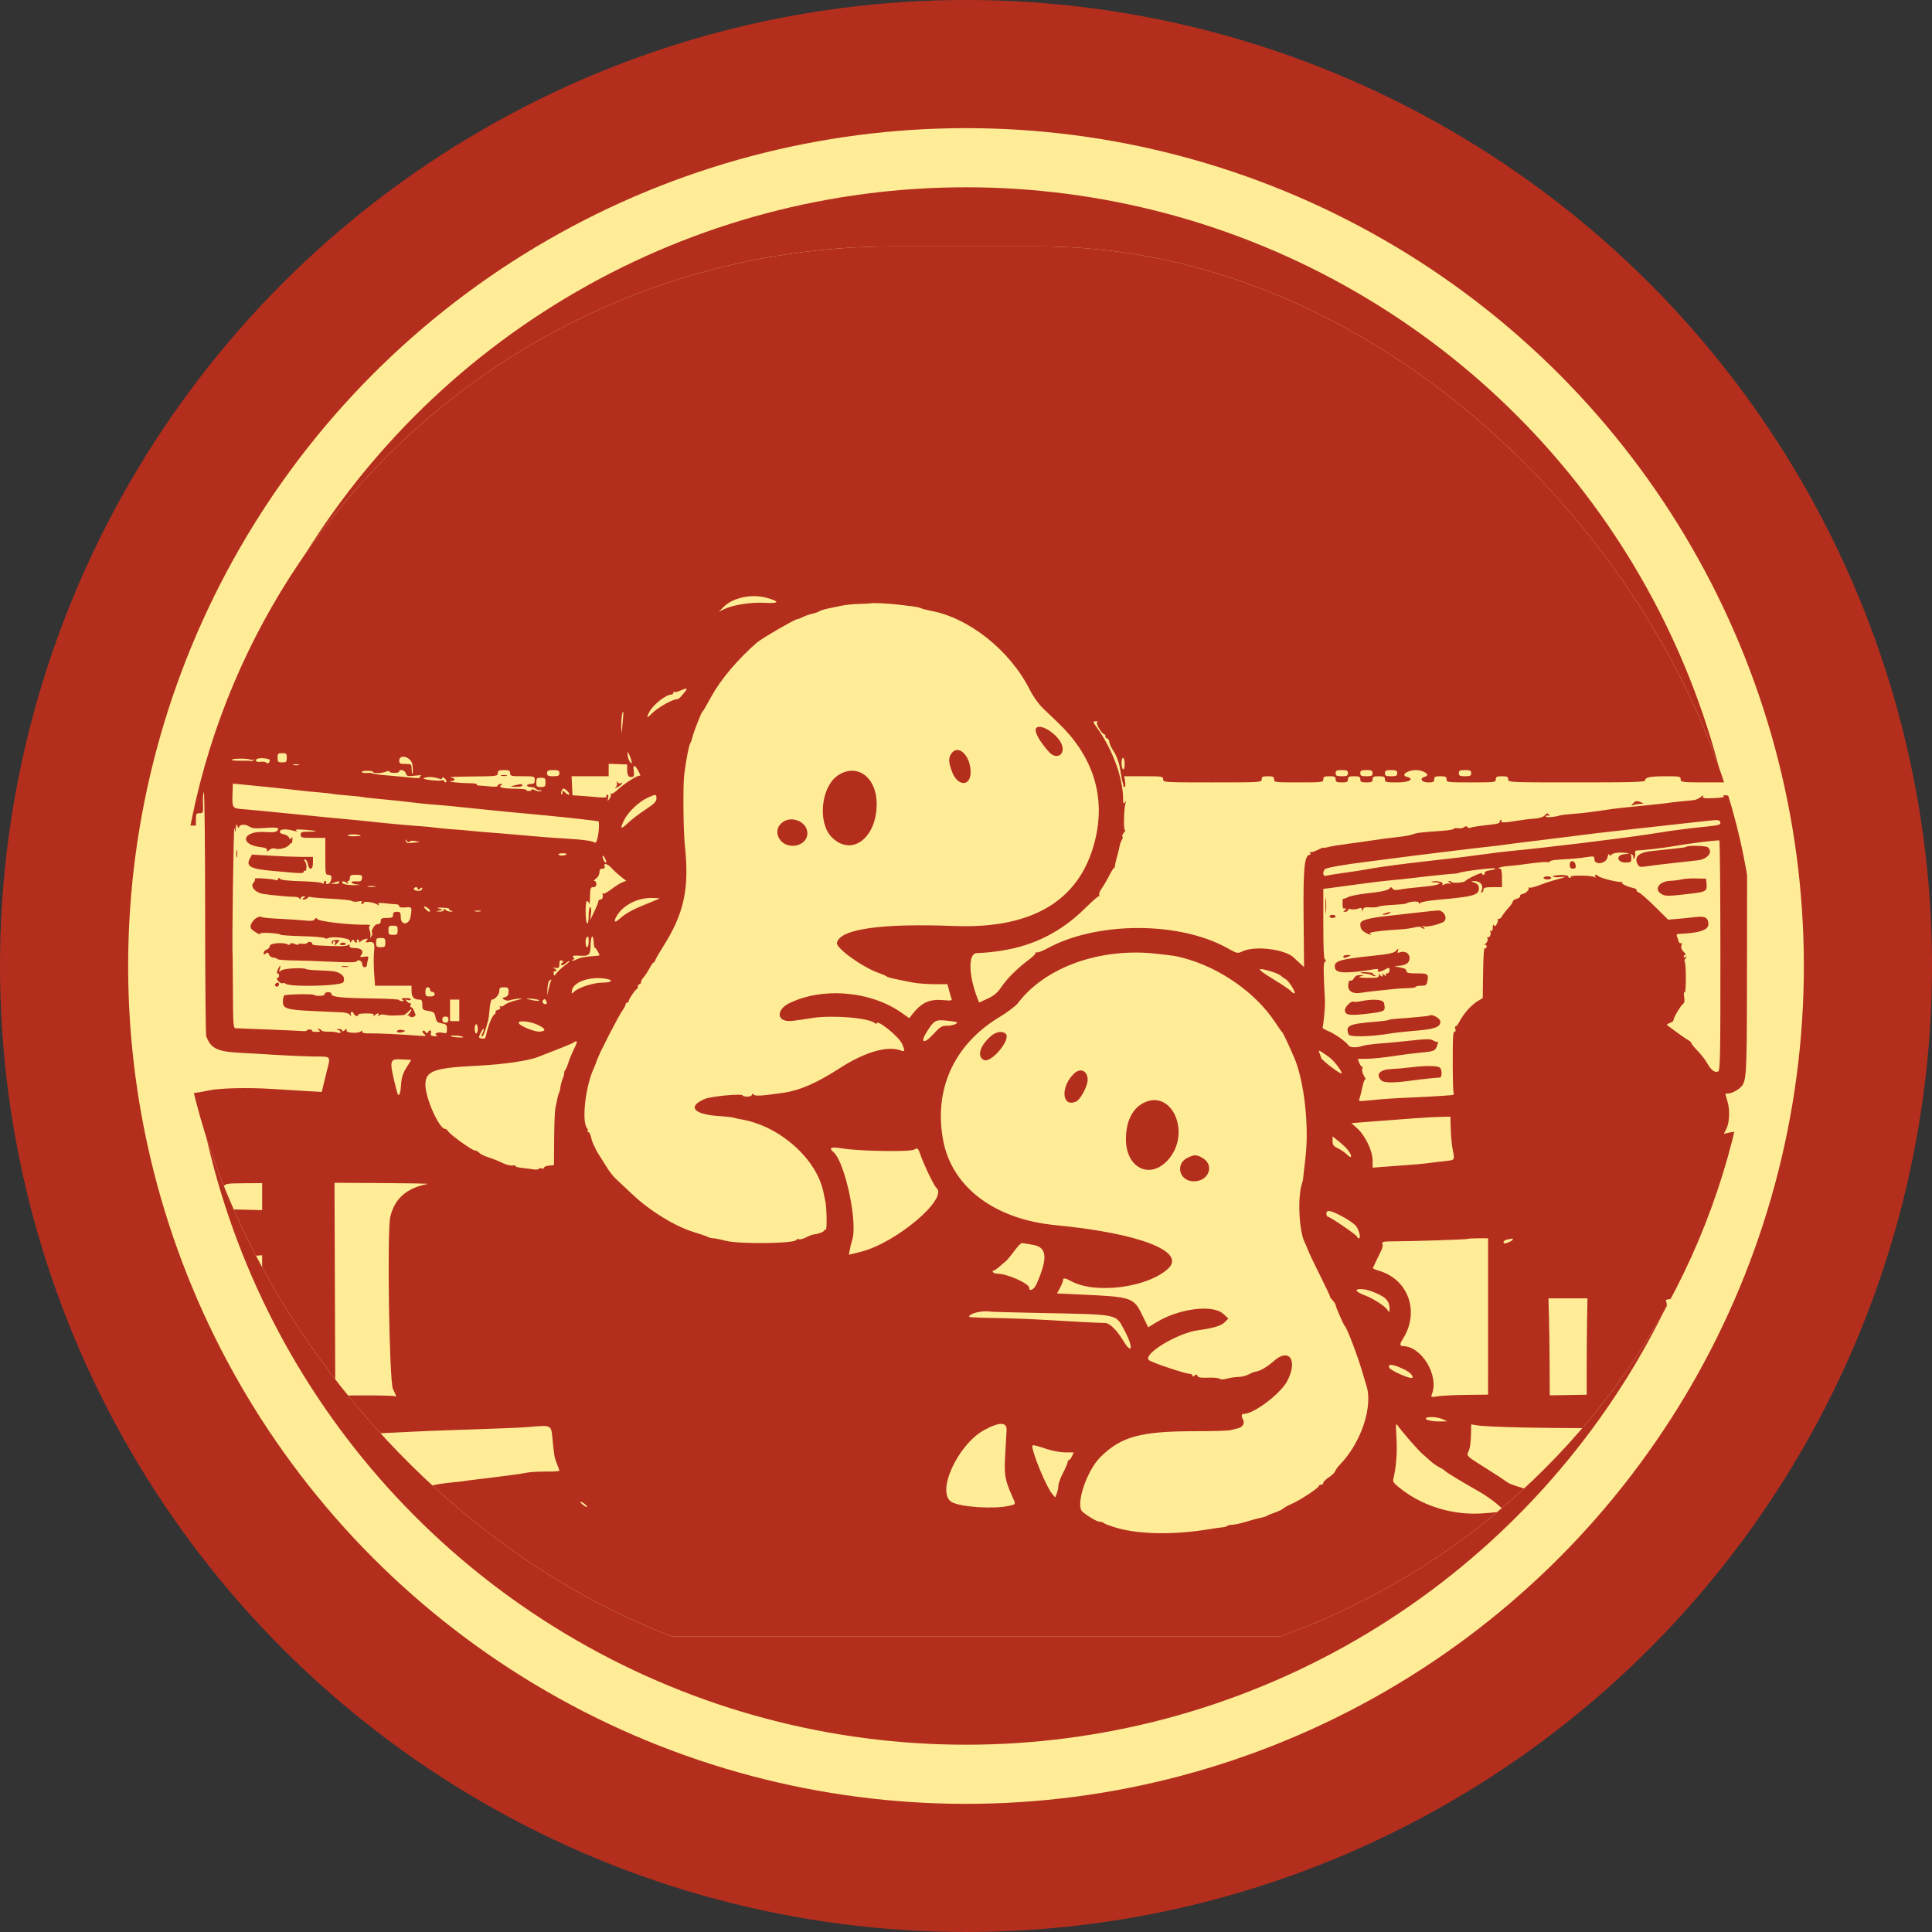 <svg width="196" height="196" viewBox="0 0 196 196" fill="none" xmlns="http://www.w3.org/2000/svg">
<rect x="0" y="0" width="196" height="196" fill="#333333" stroke="none"/>
<circle cx="98" cy="98" r="98" fill="#B42E1E"/>
<circle cx="98" cy="98" r="82" fill="#B42E1E" stroke="#FFEC96" stroke-width="6"/>
<path d="M56.101 86.765C54.533 86.765 53.256 86.272 52.268 85.284C51.281 84.239 50.788 82.584 50.788 80.319C50.788 78.403 51.107 76.515 51.746 74.657C52.443 72.799 53.314 71.114 54.359 69.604C55.404 68.036 56.421 66.788 57.408 65.859C58.918 64.523 60.312 63.855 61.589 63.855C62.054 63.855 62.46 64 62.809 64.291C63.157 64.523 63.332 64.9 63.332 65.423C63.332 65.83 63.157 66.236 62.809 66.643C62.519 67.049 62.112 67.485 61.589 67.949C60.312 69.053 59.324 70.388 58.628 71.956C57.989 73.466 57.669 74.686 57.669 75.615C57.669 75.964 57.756 76.283 57.931 76.573C58.163 76.806 58.657 77.096 59.412 77.444C60.166 77.851 60.718 78.461 61.067 79.274C61.415 80.029 61.589 80.784 61.589 81.539C61.589 82.874 61.096 84.094 60.108 85.197C59.121 86.243 57.785 86.765 56.101 86.765ZM83.708 121.784C79.817 121.784 76.536 121.552 73.865 121.087C71.251 120.681 69.538 119.839 68.725 118.561C68.493 118.212 68.26 117.69 68.028 116.993C67.796 116.296 67.68 115.657 67.68 115.076C67.68 113.276 68.464 112.086 70.032 111.505C72.645 110.227 75.171 108.892 77.61 107.498C80.049 106.104 82.285 104.507 84.318 102.707C87.86 99.629 89.632 96.928 89.632 94.605C89.632 93.444 89.167 92.515 88.238 91.818C87.309 91.121 85.973 90.772 84.231 90.772C82.895 90.772 81.443 90.947 79.875 91.295C78.365 91.644 77.03 92.137 75.868 92.776C75.171 93.183 74.532 93.531 73.952 93.821C73.429 94.054 72.935 94.17 72.471 94.17C71.716 94.17 71.135 93.792 70.728 93.037C70.322 92.282 70.119 91.469 70.119 90.598C70.119 89.611 70.38 88.653 70.903 87.724C71.484 86.736 72.5 85.778 73.952 84.849C75.462 83.862 77.233 83.078 79.265 82.497C81.356 81.858 83.563 81.539 85.886 81.539C89.544 81.539 92.506 82.439 94.771 84.239C97.094 85.981 98.256 88.391 98.256 91.469C98.256 93.444 97.82 95.36 96.949 97.219C96.078 99.019 94.974 100.674 93.639 102.184C91.664 104.507 89.341 106.569 86.67 108.369C83.998 110.169 81.414 111.65 78.917 112.812C79.904 112.87 81.124 112.928 82.576 112.986C84.028 112.986 85.189 112.986 86.06 112.986C89.486 112.986 91.926 112.695 93.377 112.115C94.829 111.476 95.933 110.75 96.688 109.937C97.385 109.182 97.965 108.804 98.43 108.804C99.069 108.804 99.707 109.269 100.346 110.198C101.043 111.069 101.392 112.289 101.392 113.857C101.392 116.877 99.911 118.967 96.949 120.129C94.045 121.232 89.632 121.784 83.708 121.784ZM131.833 139.555C130.207 139.555 128.929 139.09 128 138.161C127.071 137.232 126.577 135.519 126.519 133.021C126.519 131.686 126.606 129.972 126.78 127.882C126.955 125.849 127.216 123.875 127.564 121.958H111.972C109.881 121.958 108.284 121.377 107.18 120.216C106.135 118.996 105.612 117.632 105.612 116.122C105.612 115.193 105.787 114.234 106.135 113.247C106.484 112.26 106.948 111.215 107.529 110.111C109.213 106.743 111.333 103.462 113.888 100.268C116.501 97.015 119.202 94.025 121.989 91.295C124.777 88.566 127.303 86.33 129.568 84.588C131.02 83.542 132.268 82.729 133.314 82.148C134.359 81.568 135.346 81.277 136.276 81.277C137.495 81.277 138.279 81.742 138.628 82.671C139.034 83.6 139.237 84.878 139.237 86.504C139.237 89.001 139.005 91.992 138.54 95.476C138.134 98.961 137.669 102.416 137.147 105.843C137.031 106.83 136.914 107.846 136.798 108.892C136.682 109.937 136.566 111.04 136.45 112.202C137.205 112.144 138.018 112.115 138.889 112.115C139.818 112.057 140.834 112.028 141.938 112.028C142.577 112.028 143.157 112.173 143.68 112.463C144.261 112.695 144.551 113.276 144.551 114.205C144.551 115.135 144.29 116.209 143.767 117.428C143.303 118.59 142.664 119.635 141.851 120.564C141.096 121.436 140.283 121.871 139.412 121.871H134.969V123.788C134.969 125.53 135.172 127.156 135.579 128.666C135.985 130.176 136.885 131.25 138.279 131.889C139.092 132.237 139.499 132.76 139.499 133.457C139.499 133.98 139.266 134.705 138.802 135.635C138.337 136.622 137.553 137.522 136.45 138.335C135.346 139.148 133.807 139.555 131.833 139.555ZM116.937 112.986L128.871 112.376C129.045 111.331 129.249 109.995 129.481 108.369C129.713 106.685 129.945 105.001 130.178 103.316C130.41 101.574 130.584 100.006 130.7 98.612C130.875 97.161 130.962 96.115 130.962 95.476C130.962 94.547 130.7 94.083 130.178 94.083C129.713 94.083 129.045 94.373 128.174 94.954C126.084 96.464 123.79 98.409 121.292 100.79C118.795 103.171 116.588 106.075 114.672 109.501C114.324 110.024 114.149 110.547 114.149 111.069C114.149 111.708 114.411 112.202 114.933 112.55C115.456 112.899 116.124 113.044 116.937 112.986Z" fill="#FFEC96"/>
<g clip-path="url(#clip0_65_2069)">
<g clip-path="url(#clip1_65_2069)">
<rect x="18" y="25" width="160" height="145.254" rx="72.627" fill="#FFEC96"/>
<path fill-rule="evenodd" clip-rule="evenodd" d="M18 54.688C18 84.271 18.001 84.375 18.312 84.375C18.521 84.375 18.625 84.271 18.625 84.062C18.625 83.802 18.729 83.75 19.25 83.75H19.875V83.125C19.875 82.57 19.917 82.5 20.25 82.5C20.611 82.5 20.624 82.462 20.591 81.476C20.572 80.913 20.612 80.418 20.681 80.376C20.749 80.333 20.808 85.818 20.811 92.563C20.814 99.308 20.862 104.954 20.918 105.109C21.37 106.359 22.039 106.69 24.354 106.806C25.371 106.857 27.047 106.954 28.078 107.022C29.109 107.09 30.726 107.16 31.67 107.178C33.745 107.216 33.564 106.974 33.062 109.041L32.642 110.776L31.063 110.685C30.195 110.635 28.606 110.538 27.531 110.469C25.165 110.317 22.27 110.387 21.19 110.623C20.753 110.718 20.226 110.816 20.018 110.84C19.81 110.865 19.272 110.941 18.82 111.01L18 111.134V128.131V145.129L18.586 145.217C18.908 145.265 19.805 145.343 20.578 145.389C22.908 145.53 24.064 145.628 26.438 145.888C29.246 146.196 31.628 146.192 32.844 145.875C33.484 145.708 35.282 145.557 38.234 145.421C39.266 145.374 40.848 145.296 41.75 145.248C42.652 145.2 44.656 145.12 46.203 145.071C50.645 144.93 52.699 144.845 53.625 144.767C55.973 144.568 55.908 144.536 56.044 145.938C56.214 147.685 56.256 147.918 56.506 148.517C56.64 148.838 56.75 149.145 56.75 149.199C56.749 149.253 56.134 149.294 55.382 149.29C54.631 149.286 53.762 149.336 53.452 149.402C53.142 149.469 52.263 149.6 51.499 149.695C50.735 149.79 49.969 149.888 49.797 149.913C49.625 149.939 49.027 150.011 48.469 150.074C47.91 150.137 47.312 150.215 47.141 150.247C46.969 150.279 46.371 150.347 45.812 150.397C45.254 150.447 44.516 150.552 44.172 150.631C43.828 150.709 43.287 150.775 42.97 150.778C42.653 150.78 42.353 150.847 42.303 150.928C42.253 151.008 42.091 151.071 41.942 151.067C41.794 151.064 40.898 151.209 39.953 151.39C39.008 151.572 38.024 151.758 37.766 151.805C37.508 151.852 37.192 151.929 37.062 151.977C36.934 152.025 36.442 152.156 35.969 152.269C35.496 152.381 34.863 152.544 34.562 152.632C34.262 152.719 33.629 152.899 33.156 153.032C32.684 153.164 32.156 153.335 31.984 153.411C31.812 153.488 31.391 153.638 31.047 153.744C27.713 154.779 24.692 157.199 25.165 158.456C25.319 158.864 26.75 160.313 26.75 160.06C26.75 160 26.889 160.077 27.059 160.231C27.229 160.385 27.33 160.572 27.284 160.646C27.238 160.72 27.433 160.784 27.717 160.786C28.247 160.791 28.857 161.122 28.675 161.304C28.619 161.36 28.85 161.406 29.189 161.406C29.528 161.406 29.962 161.516 30.153 161.65C30.344 161.784 30.572 161.849 30.66 161.794C30.748 161.74 30.81 161.754 30.798 161.824C30.725 162.244 30.821 162.35 31.125 162.188C31.315 162.086 31.438 162.079 31.438 162.172C31.438 162.344 32.042 162.58 32.337 162.524C32.444 162.503 32.761 162.588 33.04 162.712C33.319 162.837 33.791 162.982 34.09 163.035C34.389 163.088 34.951 163.286 35.34 163.475C35.729 163.664 36.182 163.84 36.347 163.866C36.512 163.891 36.746 163.994 36.867 164.095C37.036 164.236 37.119 164.226 37.231 164.052C37.346 163.873 37.401 163.868 37.505 164.029C37.576 164.139 37.752 164.184 37.895 164.129C38.045 164.072 38.156 164.105 38.156 164.207C38.156 164.438 38.831 164.693 38.949 164.508C38.999 164.43 39.231 164.544 39.465 164.762C39.919 165.182 40.122 165.273 39.937 164.974C39.858 164.846 39.913 164.826 40.123 164.908C40.287 164.972 40.774 165.087 41.203 165.163C41.633 165.239 42.332 165.41 42.756 165.542C43.18 165.675 43.929 165.801 44.419 165.822C44.909 165.842 45.282 165.907 45.246 165.966C45.211 166.024 45.254 166.116 45.341 166.17C45.428 166.224 45.5 166.194 45.5 166.103C45.5 166.012 45.57 165.938 45.656 165.938C45.742 165.938 45.812 166.03 45.812 166.144C45.812 166.29 46.004 166.334 46.475 166.297C47.076 166.25 49.3 166.599 49.875 166.831C50.004 166.883 50.285 166.943 50.5 166.965C51.585 167.074 51.981 167.171 51.948 167.318C51.913 167.478 52.079 167.464 52.829 167.247C53.125 167.161 53.178 167.185 53.08 167.358C52.978 167.536 52.994 167.541 53.164 167.383C53.429 167.137 53.681 167.127 53.532 167.368C53.464 167.478 53.489 167.506 53.597 167.439C53.694 167.379 54.039 167.398 54.364 167.482C54.688 167.565 55.375 167.673 55.891 167.721C56.406 167.769 57.18 167.842 57.609 167.882C58.039 167.923 58.865 168.002 59.445 168.057C60.025 168.112 60.5 168.224 60.5 168.306C60.5 168.389 60.578 168.408 60.674 168.348C60.769 168.29 60.909 168.338 60.984 168.456C61.089 168.622 61.121 168.601 61.123 168.367C61.124 168.142 61.171 168.108 61.3 168.238C61.397 168.334 61.577 168.374 61.7 168.327C61.841 168.273 61.957 168.365 62.012 168.572C62.059 168.754 62.162 168.864 62.239 168.816C62.317 168.768 62.34 168.663 62.29 168.583C62.192 168.423 62.578 168.38 62.731 168.533C62.851 168.653 64.137 168.774 65.617 168.804C66.24 168.818 66.75 168.881 66.75 168.945C66.75 169.01 66.82 169.062 66.906 169.062C66.992 169.062 67.062 168.949 67.062 168.81C67.062 168.578 67.093 168.578 67.448 168.81C67.668 168.954 68.156 169.062 68.588 169.062C69.004 169.062 69.43 169.149 69.535 169.254C69.686 169.405 69.792 169.405 70.035 169.252C70.23 169.13 70.344 169.12 70.344 169.223C70.344 169.336 70.437 169.336 70.646 169.224C71.069 168.998 71.174 169.022 71.06 169.319C70.986 169.512 71.011 169.536 71.16 169.416C71.432 169.199 72.299 169.275 72.632 169.545C72.804 169.684 72.861 169.694 72.787 169.572C72.672 169.38 75.212 169.432 75.53 169.628C75.599 169.671 75.656 169.649 75.656 169.58C75.656 169.51 75.833 169.453 76.049 169.453C76.298 169.453 76.414 169.524 76.366 169.648C76.325 169.756 76.353 169.844 76.429 169.844C76.506 169.844 76.595 169.762 76.629 169.661C76.674 169.525 76.855 169.52 77.333 169.641C77.776 169.754 78.027 169.754 78.138 169.643C78.242 169.539 78.371 169.535 78.501 169.632C78.612 169.714 79.206 169.778 79.821 169.774C80.436 169.769 80.906 169.818 80.866 169.883C80.827 169.947 80.898 170 81.025 170C81.152 170 81.279 169.937 81.307 169.859C81.338 169.777 81.704 169.774 82.188 169.851C82.644 169.924 83.118 169.945 83.243 169.897C83.367 169.849 83.469 169.88 83.469 169.965C83.469 170.05 83.604 170.155 83.77 170.198C83.964 170.25 84.044 170.21 83.997 170.086C83.95 169.962 84.088 169.896 84.393 169.896C84.65 169.896 84.821 169.962 84.771 170.042C84.722 170.122 84.821 170.112 84.992 170.021C85.163 169.93 85.347 169.899 85.401 169.953C85.455 170.007 86.624 170.05 88 170.048C89.375 170.047 90.5 170.104 90.5 170.175C90.5 170.246 90.67 170.24 90.878 170.161C91.369 169.974 92.817 169.987 92.936 170.179C92.99 170.266 93.104 170.27 93.209 170.191C93.434 170.021 103.472 170.037 103.742 170.208C103.85 170.276 103.938 170.268 103.938 170.19C103.938 170.112 104.412 170.063 104.992 170.08C105.572 170.097 106.178 170.044 106.339 169.962C106.56 169.849 106.602 169.861 106.51 170.008C106.427 170.143 106.453 170.165 106.591 170.08C106.702 170.011 108.101 169.933 109.701 169.905C115.995 169.796 117.305 169.749 117.51 169.622C117.642 169.541 117.771 169.569 117.849 169.696C117.945 169.851 118.029 169.858 118.189 169.726C118.318 169.618 118.488 169.602 118.623 169.686C118.745 169.762 118.918 169.776 119.008 169.72C119.098 169.662 119.456 169.606 119.804 169.594C120.152 169.582 120.592 169.523 120.781 169.463C121.016 169.388 121.126 169.419 121.127 169.56C121.129 169.726 121.154 169.727 121.258 169.564C121.346 169.425 121.681 169.38 122.346 169.418C122.874 169.448 123.328 169.406 123.356 169.324C123.385 169.235 123.55 169.251 123.76 169.364C123.993 169.488 124.177 169.501 124.299 169.4C124.401 169.317 125.328 169.199 126.359 169.139C127.391 169.078 128.362 168.962 128.517 168.879C128.672 168.797 129.024 168.78 129.298 168.843C129.94 168.989 130.491 169.019 130.42 168.904C130.39 168.854 130.831 168.796 131.401 168.775C131.97 168.754 132.529 168.66 132.642 168.566C132.766 168.464 133.128 168.434 133.549 168.492C134.146 168.574 134.25 168.548 134.252 168.317C134.254 168.106 134.284 168.093 134.389 168.259C134.487 168.414 134.554 168.422 134.635 168.29C134.719 168.154 134.801 168.155 134.967 168.293C135.106 168.408 135.188 168.416 135.188 168.313C135.188 168.218 135.535 168.162 136.032 168.177C136.496 168.191 136.849 168.158 136.815 168.104C136.715 167.942 137.322 167.839 137.548 167.979C137.665 168.052 137.845 168.032 137.962 167.935C138.076 167.84 138.582 167.756 139.085 167.749C139.588 167.741 139.968 167.682 139.928 167.617C139.889 167.553 139.914 167.495 139.983 167.489C140.052 167.483 140.426 167.457 140.812 167.432C141.984 167.355 143.066 167.154 143.299 166.971C143.462 166.842 143.536 166.845 143.583 166.984C143.631 167.127 143.739 167.129 144.037 166.993C144.343 166.854 144.456 166.86 144.555 167.019C144.658 167.186 144.693 167.186 144.75 167.016C144.792 166.891 145.216 166.762 145.824 166.69C147.401 166.505 148.938 166.197 148.938 166.066C148.938 166.001 149.258 165.98 149.649 166.02C150.08 166.063 150.324 166.032 150.268 165.942C150.214 165.854 150.476 165.798 150.902 165.807C151.302 165.815 151.674 165.752 151.728 165.667C151.83 165.51 152.538 165.328 153.391 165.241C153.648 165.215 153.894 165.175 153.938 165.152C153.98 165.13 154.262 165.096 154.562 165.076C154.863 165.056 155.309 164.96 155.552 164.862C155.796 164.765 156.052 164.72 156.12 164.763C156.189 164.806 156.327 164.743 156.426 164.624C156.524 164.505 156.735 164.441 156.894 164.483C157.053 164.524 157.231 164.482 157.288 164.389C157.346 164.295 157.67 164.219 158.009 164.219C158.348 164.219 158.625 164.144 158.625 164.053C158.625 163.961 158.758 163.909 158.921 163.936C159.083 163.962 159.364 163.85 159.546 163.687C159.727 163.523 159.875 163.47 159.875 163.57C159.875 163.794 160.381 163.807 160.6 163.588C160.688 163.499 160.966 163.389 161.217 163.344C161.467 163.3 161.695 163.197 161.724 163.116C161.802 162.896 162.374 162.938 162.382 163.164C162.386 163.272 162.474 163.184 162.577 162.969C162.774 162.56 162.936 162.485 163.665 162.465C163.907 162.458 164.142 162.392 164.188 162.317C164.234 162.243 164.332 162.22 164.406 162.266C164.48 162.311 164.587 162.274 164.644 162.182C164.715 162.067 164.814 162.072 164.967 162.199C165.14 162.342 165.188 162.333 165.188 162.158C165.188 162.034 165.434 161.816 165.734 161.672C166.035 161.529 166.281 161.48 166.281 161.565C166.281 161.65 166.359 161.719 166.454 161.719C166.549 161.719 166.585 161.61 166.534 161.476C166.483 161.343 166.503 161.272 166.578 161.318C166.653 161.365 166.802 161.298 166.908 161.17C167.014 161.042 167.303 160.938 167.55 160.938C167.798 160.938 168 160.867 168 160.781C168 160.695 168.138 160.625 168.305 160.625C168.683 160.625 169.368 159.965 169.277 159.69C169.238 159.574 169.282 159.533 169.38 159.593C169.562 159.706 170.188 159.382 170.188 159.175C170.188 159.106 170.328 158.898 170.5 158.714C171.826 157.291 167.857 154.449 162.297 152.839C158.991 151.882 158.342 151.719 157.84 151.719C157.536 151.719 157.132 151.609 156.941 151.476C156.75 151.342 156.594 151.26 156.594 151.294C156.594 151.563 153.412 150.764 152.891 150.364C152.564 150.114 151.629 149.496 150.812 148.991C148.893 147.805 148.755 147.685 148.934 147.351C149.124 146.995 149.222 146.347 149.237 145.334L149.25 144.496L149.758 144.588C151.941 144.979 172.038 144.998 176.203 144.613C176.547 144.581 177.092 144.55 177.414 144.543L178 144.531V143.047V141.562L177.258 141.546C176.85 141.536 176.305 141.536 176.047 141.546C175.789 141.555 174.805 141.553 173.859 141.542C172.914 141.53 171.49 141.524 170.695 141.529L169.25 141.538L169.231 140.574C169.22 140.043 169.203 137.957 169.192 135.938C169.181 133.918 169.115 132.177 169.045 132.069C168.85 131.768 169.064 131.745 172.766 131.673C177.761 131.576 178 131.439 178 128.677V126.898L177.418 126.418C177.098 126.154 176.606 125.895 176.324 125.842C175.366 125.663 176.223 125.159 177.492 125.157L178 125.156V119.849C178 115.673 177.958 114.555 177.805 114.605C177.697 114.64 177.182 114.704 176.66 114.746C176.137 114.789 175.524 114.871 175.296 114.928L174.883 115.032L175.138 114.52C175.466 113.863 175.514 112.616 175.245 111.719C175.129 111.332 175.034 110.998 175.033 110.976C175.032 110.955 175.144 110.938 175.281 110.938C175.754 110.938 176.608 110.426 176.814 110.018C177.204 109.247 177.228 108.437 177.236 95.638L177.244 82.812L176.881 82.226C176.681 81.904 176.53 81.6 176.546 81.552C176.562 81.502 176.333 81.375 176.038 81.268C175.742 81.161 175.5 80.99 175.5 80.888C175.5 80.786 175.313 80.692 175.085 80.679C174.816 80.664 174.742 80.699 174.876 80.782C174.998 80.857 174.656 80.93 174.037 80.962C172.847 81.023 172.642 80.985 172.792 80.729C172.85 80.629 172.744 80.681 172.557 80.846C172.37 81.01 172.024 81.16 171.788 81.178C171.049 81.237 169.502 81.406 169.094 81.472C168.879 81.507 168.211 81.582 167.609 81.639C167.008 81.696 166.235 81.775 165.892 81.815C165.549 81.855 164.951 81.916 164.564 81.95C164.176 81.984 163.192 82.116 162.375 82.243C161.558 82.37 160.36 82.512 159.711 82.558C159.062 82.604 158.429 82.675 158.304 82.714C157.719 82.901 156.732 82.967 156.828 82.814C156.883 82.724 157.004 82.698 157.098 82.756C157.199 82.818 157.222 82.788 157.156 82.68C157.011 82.446 156.977 82.452 156.675 82.754C156.529 82.899 156.109 83.024 155.687 83.048C155.284 83.07 154.496 83.166 153.938 83.26C152.599 83.486 152.171 83.485 152.312 83.257C152.382 83.144 152.354 83.119 152.24 83.19C152.14 83.252 152.092 83.359 152.134 83.427C152.176 83.495 151.808 83.595 151.316 83.649C150.083 83.785 149.363 83.893 149.138 83.978C149.033 84.017 148.904 83.978 148.85 83.892C148.787 83.79 148.677 83.798 148.534 83.917C148.413 84.017 148.14 84.066 147.928 84.026C147.716 83.985 147.522 84.009 147.498 84.079C147.473 84.148 146.926 84.243 146.281 84.288C144.15 84.438 143.707 84.492 143.312 84.648C143.098 84.733 142.43 84.853 141.828 84.914C141.226 84.976 140.066 85.128 139.25 85.251C138.434 85.375 137.203 85.548 136.516 85.636C135.828 85.723 135.037 85.856 134.758 85.932C134.478 86.007 134.25 86.038 134.25 86C134.25 85.962 133.978 86.07 133.644 86.24C133.311 86.41 132.984 86.499 132.916 86.439C132.849 86.378 132.844 86.416 132.906 86.524C132.968 86.631 132.962 86.719 132.892 86.719C132.333 86.722 132.201 88.03 132.249 93.1L132.297 98.109L131.831 97.687C131.574 97.455 131.328 97.227 131.284 97.179C130.484 96.324 127.392 95.913 126.107 96.492C125.534 96.751 125.528 96.75 124.539 96.197C119.625 93.451 111.253 93.465 106.22 96.228C105.724 96.499 105.236 96.675 105.136 96.617C105.036 96.56 105.004 96.569 105.068 96.639C105.13 96.708 104.814 97.038 104.364 97.373C103.214 98.227 102.186 99.25 101.572 100.151C101.178 100.73 100.834 101.019 100.188 101.313L99.33 101.705L99.194 101.36C98.259 98.996 98.197 96.742 99.065 96.697C100.2 96.638 100.664 96.59 101.681 96.43C104.936 95.917 107.694 94.508 110.096 92.128C110.791 91.44 111.417 90.892 111.488 90.911C111.559 90.93 111.572 90.873 111.517 90.784C111.462 90.696 111.574 90.404 111.765 90.135C111.956 89.867 112.304 89.273 112.538 88.816C112.772 88.358 112.992 88.012 113.026 88.047C113.061 88.082 113.098 87.99 113.109 87.844C113.12 87.698 113.212 87.297 113.312 86.953C113.412 86.609 113.533 86.117 113.579 85.859C113.626 85.602 113.732 85.306 113.814 85.202C113.897 85.098 113.922 84.946 113.871 84.863C113.82 84.78 113.89 84.602 114.025 84.466C114.161 84.33 114.205 84.219 114.123 84.219C113.968 84.219 114.012 82.099 114.179 81.5C114.252 81.238 114.238 81.219 114.106 81.406C113.978 81.589 113.942 81.521 113.94 81.094C113.93 78.927 112.906 76.096 111.337 73.9C110.848 73.215 110.842 73.19 111.173 73.174C111.361 73.164 111.433 73.189 111.331 73.228C111.112 73.314 111.674 74.356 112.007 74.484C112.122 74.528 112.183 74.62 112.141 74.688C112.099 74.756 112.169 74.851 112.298 74.9C112.426 74.95 112.536 75.116 112.543 75.268C112.549 75.422 112.689 75.758 112.854 76.016C113.15 76.481 113.22 76.622 113.412 77.148C113.55 77.526 113.608 77.79 113.713 78.516C113.762 78.859 113.844 79.246 113.895 79.375C113.946 79.504 113.976 79.662 113.962 79.726C113.949 79.791 114.003 79.844 114.084 79.844C114.164 79.844 114.19 79.598 114.142 79.297L114.053 78.75H116.026C117.896 78.75 118 78.766 118 79.062C118 79.368 118.104 79.375 123 79.375C127.896 79.375 128 79.368 128 79.062C128 78.802 128.104 78.75 128.625 78.75C129.146 78.75 129.25 78.802 129.25 79.062C129.25 79.362 129.354 79.375 131.75 79.375C134.146 79.375 134.25 79.362 134.25 79.062C134.25 78.802 134.354 78.75 134.875 78.75C135.396 78.75 135.5 78.802 135.5 79.062C135.5 79.323 135.604 79.375 136.125 79.375C136.646 79.375 136.75 79.323 136.75 79.062C136.75 78.802 136.854 78.75 137.375 78.75C137.896 78.75 138 78.802 138 79.062C138 79.323 138.104 79.375 138.625 79.375C139.146 79.375 139.25 79.323 139.25 79.062C139.25 78.802 139.354 78.75 139.875 78.75C140.396 78.75 140.5 78.802 140.5 79.062C140.5 79.349 140.604 79.375 141.75 79.375C142.997 79.375 143.564 79.024 142.688 78.795C142.082 78.637 142.799 78.125 143.625 78.125C144.451 78.125 145.168 78.637 144.562 78.795C143.965 78.952 144.193 79.375 144.875 79.375C145.396 79.375 145.5 79.323 145.5 79.062C145.5 78.802 145.604 78.75 146.125 78.75C146.646 78.75 146.75 78.802 146.75 79.062C146.75 79.362 146.854 79.375 149.25 79.375C151.646 79.375 151.75 79.362 151.75 79.062C151.75 78.802 151.854 78.75 152.375 78.75C152.896 78.75 153 78.802 153 79.062C153 79.37 153.104 79.375 159.953 79.375C165.769 79.375 166.906 79.34 166.906 79.159C166.906 78.85 167.41 78.754 169.055 78.752C170.396 78.75 170.5 78.772 170.5 79.062C170.5 79.364 170.604 79.375 173.625 79.375C176.646 79.375 176.75 79.364 176.75 79.062C176.75 78.802 176.854 78.75 177.375 78.75H178V51.875V25H98H18V54.688ZM77.765 60.644C79.154 61.03 79.084 61.237 77.592 61.156C76.138 61.078 74.321 61.369 73.391 61.831L72.922 62.063L73.391 61.588C74.33 60.635 76.244 60.222 77.765 60.644ZM91.047 61.331C91.476 61.382 92.144 61.461 92.53 61.507C92.916 61.554 93.337 61.646 93.467 61.713C93.597 61.779 93.984 61.883 94.328 61.944C98.257 62.632 102.448 65.952 104.476 69.982C104.819 70.664 105.364 71.43 105.81 71.857C106.224 72.254 106.904 72.903 107.321 73.299C110.767 76.581 112.096 80.507 111.202 84.766C109.858 91.17 105.002 94.261 96.783 93.942C89.356 93.653 85.172 94.257 84.906 95.655C84.804 96.192 87.531 98.151 89.162 98.713C89.51 98.833 89.865 98.988 89.952 99.057C90.099 99.176 90.564 99.283 92.656 99.685C93.112 99.772 94.076 99.844 94.798 99.844H96.113L96.284 100.478C96.378 100.828 96.492 101.211 96.538 101.331C96.606 101.507 96.458 101.533 95.771 101.466C94.328 101.324 93.505 101.688 92.566 102.882L92.24 103.296L91.487 102.76C88.34 100.522 83.373 100.112 80.004 101.812C78.97 102.334 78.776 103.312 79.662 103.535C80.045 103.631 80.297 103.607 82.375 103.279C84.408 102.958 88.086 103.251 88.742 103.786C88.85 103.873 88.938 103.894 88.938 103.832C88.938 103.341 91.216 105.175 91.528 105.918C91.835 106.646 91.81 106.734 91.346 106.558C90.036 106.06 87.689 106.749 85.198 108.363C82.888 109.861 81.144 110.624 79.485 110.861C77.229 111.185 76.627 111.221 76.448 111.042C76.33 110.924 76.281 110.929 76.281 111.062C76.281 111.167 76.073 111.25 75.812 111.25C75.555 111.25 75.344 111.197 75.344 111.132C75.344 110.919 72.165 111.211 71.516 111.483C69.694 112.246 70.347 113.058 72.913 113.219C73.605 113.263 74.277 113.336 74.406 113.383C74.535 113.43 74.852 113.502 75.109 113.543C79.061 114.179 82.879 117.558 83.553 121.016C83.62 121.359 83.7 121.746 83.73 121.875C83.876 122.492 83.912 124.847 83.775 124.762C83.692 124.711 83.625 124.736 83.625 124.818C83.625 124.958 83.043 125.183 82.529 125.24C82.399 125.254 82.059 125.387 81.773 125.535C81.487 125.683 81.154 125.766 81.033 125.719C80.912 125.673 80.812 125.695 80.812 125.768C80.812 126.162 74.981 126.242 73.578 125.867C73.08 125.734 72.534 125.625 72.365 125.625C72.196 125.625 71.936 125.559 71.787 125.478C71.638 125.397 71.03 125.186 70.435 125.009C68.508 124.436 65.902 122.834 64.094 121.11C63.449 120.495 62.73 119.819 62.495 119.607C62.26 119.395 61.902 118.957 61.699 118.634C61.496 118.311 61.128 117.73 60.882 117.344C60.634 116.957 60.428 116.606 60.422 116.562C60.416 116.52 60.334 116.344 60.24 116.172C60.145 116 60.019 115.631 59.959 115.352C59.899 115.072 59.774 114.844 59.68 114.844C59.587 114.844 59.557 114.798 59.613 114.741C59.67 114.684 59.637 114.542 59.54 114.426C59.007 113.784 59.385 110.296 60.179 108.524C60.335 108.175 60.516 107.715 60.582 107.5C60.747 106.958 62.731 103.098 63.136 102.528C63.319 102.271 63.469 101.984 63.469 101.89C63.469 101.796 63.539 101.719 63.625 101.719C63.711 101.719 63.781 101.646 63.781 101.556C63.781 101.371 64.424 100.418 64.602 100.338C64.666 100.31 64.719 100.187 64.719 100.065C64.719 99.943 64.789 99.844 64.875 99.844C64.961 99.844 65.031 99.752 65.031 99.639C65.031 99.526 65.154 99.298 65.305 99.131C65.455 98.964 65.717 98.564 65.887 98.242C66.057 97.92 66.242 97.656 66.298 97.656C66.355 97.656 66.442 97.533 66.493 97.383C66.544 97.232 66.876 96.652 67.232 96.094C69.402 92.689 69.949 90.181 69.48 85.781C69.32 84.272 69.277 79.706 69.413 78.594C69.595 77.11 69.889 75.593 70.033 75.391C70.094 75.305 70.194 75.024 70.256 74.766C70.391 74.196 71.136 72.296 71.266 72.188C71.362 72.107 71.502 71.871 72.179 70.637C73.123 68.92 74.852 66.876 76.784 65.192C77.26 64.777 80.642 62.813 80.883 62.812C80.973 62.811 81.236 62.712 81.466 62.592C81.696 62.472 82.118 62.323 82.404 62.262C82.689 62.201 82.992 62.099 83.078 62.035C83.234 61.918 83.82 61.754 84.562 61.616C84.777 61.577 85.2 61.489 85.503 61.422C85.805 61.354 86.577 61.284 87.218 61.266C87.859 61.247 88.399 61.216 88.418 61.197C88.472 61.143 90.189 61.23 91.047 61.331ZM69.542 70.112C68.972 70.826 68.853 70.938 68.658 70.938C68.241 70.938 66.74 71.781 66.204 72.316C65.614 72.907 65.53 72.882 65.877 72.219C66.248 71.509 67.553 70.469 68.073 70.469C68.204 70.469 68.312 70.387 68.312 70.286C68.312 70.186 68.354 70.145 68.404 70.195C68.454 70.246 68.718 70.19 68.99 70.071C69.656 69.781 69.798 69.792 69.542 70.112ZM63.157 73.438C63.052 74.548 63.045 74.564 63.025 73.75C63.007 72.996 63.129 72.092 63.232 72.22C63.252 72.245 63.219 72.793 63.157 73.438ZM105.148 73.84C104.861 74.13 105.38 75.128 106.423 76.289C107.183 77.136 108.134 76.546 107.7 75.498C107.276 74.474 105.6 73.386 105.148 73.84ZM96.524 76.441C96.203 76.9 96.218 77.33 96.589 78.306C97.157 79.802 98.471 79.819 98.468 78.33C98.464 76.662 97.218 75.45 96.524 76.441ZM64.087 77.34C64.092 77.499 64.031 77.475 63.888 77.261C63.776 77.092 63.678 76.777 63.67 76.562C63.658 76.189 63.667 76.192 63.869 76.641C63.985 76.898 64.083 77.213 64.087 77.34ZM29.094 76.875C29.094 77.292 29.042 77.344 28.625 77.344C28.208 77.344 28.156 77.292 28.156 76.875C28.156 76.458 28.208 76.406 28.625 76.406C29.042 76.406 29.094 76.458 29.094 76.875ZM25.451 77.079C25.549 77.14 25.666 77.117 25.709 77.028C25.753 76.94 25.768 76.957 25.742 77.066C25.716 77.176 25.599 77.24 25.48 77.209C25.362 77.177 24.856 77.162 24.355 77.175C23.854 77.187 23.478 77.143 23.52 77.076C23.613 76.924 25.206 76.928 25.451 77.079ZM27.375 77.12C27.375 77.379 27.112 77.551 26.998 77.366C26.951 77.29 26.7 77.252 26.441 77.283C26.023 77.331 25.841 77.211 26.036 77.016C26.214 76.838 27.375 76.929 27.375 77.12ZM41.835 77.568C41.892 77.95 41.902 78.354 41.857 78.467C41.812 78.58 41.769 78.408 41.762 78.086C41.75 77.508 41.741 77.5 41.125 77.5C40.604 77.5 40.5 77.448 40.5 77.188C40.5 76.431 41.716 76.778 41.835 77.568ZM114.094 77.509C114.094 77.892 114.032 78.105 113.938 78.047C113.852 77.994 113.781 77.708 113.781 77.413C113.781 77.117 113.852 76.875 113.938 76.875C114.024 76.875 114.094 77.16 114.094 77.509ZM30.305 77.608C30.154 77.647 29.908 77.647 29.758 77.608C29.608 77.568 29.73 77.536 30.031 77.536C30.332 77.536 30.455 77.568 30.305 77.608ZM63.625 78.134C63.625 78.701 63.822 78.928 64.2 78.796C64.319 78.754 64.352 78.534 64.292 78.17C64.184 77.503 64.428 77.568 64.811 78.308C64.946 78.57 64.992 78.744 64.914 78.696C64.742 78.59 63.273 79.526 62.599 80.172C62.336 80.424 62.061 80.576 61.988 80.51C61.916 80.444 61.9 80.468 61.954 80.563C62.008 80.658 61.953 80.869 61.831 81.032C61.62 81.314 61.613 81.312 61.698 80.976C61.752 80.761 61.715 80.625 61.603 80.625C61.502 80.625 61.467 80.703 61.526 80.798C61.602 80.921 61.305 80.94 60.48 80.863C59.846 80.804 59.047 80.74 58.703 80.721L58.078 80.685L58.032 79.718L57.985 78.75H59.868H61.75V78.117V77.484L62.688 77.518L63.625 77.551V78.134ZM37.844 78.313C37.844 78.488 38.68 78.468 39.171 78.282C39.396 78.196 39.544 78.185 39.5 78.257C39.455 78.328 39.662 78.396 39.96 78.408C40.257 78.419 40.5 78.36 40.5 78.276C40.5 77.975 41.09 78.13 41.174 78.454C41.252 78.751 41.339 78.774 42.091 78.69C42.548 78.639 42.834 78.638 42.726 78.687C42.618 78.736 42.56 78.826 42.598 78.888C42.636 78.948 42.196 78.946 41.622 78.883C41.048 78.819 39.98 78.72 39.25 78.662C38.52 78.604 37.852 78.514 37.766 78.464C37.68 78.413 37.423 78.39 37.195 78.414C36.968 78.438 36.746 78.4 36.703 78.33C36.66 78.26 36.899 78.2 37.234 78.196C37.57 78.191 37.844 78.244 37.844 78.313ZM51.75 78.438C51.75 78.724 51.854 78.75 53 78.75C54.229 78.75 54.25 78.756 54.25 79.141C54.25 79.453 54.172 79.531 53.859 79.531C53.644 79.531 53.469 79.602 53.469 79.688C53.469 79.774 53.64 79.844 53.85 79.844C54.06 79.844 54.275 79.914 54.328 80C54.381 80.086 54.579 80.164 54.767 80.174C55.018 80.188 55.039 80.211 54.844 80.262C54.698 80.301 54.434 80.255 54.258 80.161C54.082 80.066 53.938 80.047 53.938 80.117C53.938 80.188 53.802 80.246 53.636 80.246C53.471 80.246 53.365 80.198 53.401 80.14C53.437 80.082 52.96 80.026 52.34 80.017C51.015 79.997 50.504 79.88 50.831 79.673C51.002 79.564 50.99 79.536 50.774 79.534C50.623 79.532 50.5 79.606 50.5 79.698C50.5 79.803 50.228 79.836 49.758 79.787C49.35 79.744 48.853 79.704 48.655 79.698C48.456 79.692 48.326 79.635 48.366 79.57C48.406 79.506 48.041 79.453 47.555 79.453C46.629 79.454 45.166 79.279 45.774 79.241C46.268 79.21 46.212 78.94 45.695 78.862C45.459 78.826 46.443 78.786 47.883 78.774C50.388 78.751 50.5 78.737 50.5 78.438C50.5 78.177 50.604 78.125 51.125 78.125C51.646 78.125 51.75 78.177 51.75 78.438ZM56.75 78.438C56.75 78.698 56.646 78.75 56.125 78.75C55.604 78.75 55.5 78.698 55.5 78.438C55.5 78.177 55.604 78.125 56.125 78.125C56.646 78.125 56.75 78.177 56.75 78.438ZM136.75 78.438C136.75 78.698 136.646 78.75 136.125 78.75C135.604 78.75 135.5 78.698 135.5 78.438C135.5 78.177 135.604 78.125 136.125 78.125C136.646 78.125 136.75 78.177 136.75 78.438ZM139.25 78.438C139.25 78.698 139.146 78.75 138.625 78.75C138.104 78.75 138 78.698 138 78.438C138 78.177 138.104 78.125 138.625 78.125C139.146 78.125 139.25 78.177 139.25 78.438ZM141.75 78.438C141.75 78.698 141.646 78.75 141.125 78.75C140.604 78.75 140.5 78.698 140.5 78.438C140.5 78.177 140.604 78.125 141.125 78.125C141.646 78.125 141.75 78.177 141.75 78.438ZM149.25 78.438C149.25 78.698 149.146 78.75 148.625 78.75C148.104 78.75 148 78.698 148 78.438C148 78.177 148.104 78.125 148.625 78.125C149.146 78.125 149.25 78.177 149.25 78.438ZM84.989 78.678C83.286 79.835 82.928 83.47 84.375 84.93C86.374 86.949 88.938 85.051 88.938 81.55C88.938 78.834 86.919 77.366 84.989 78.678ZM50.852 78.702C51.002 78.741 51.248 78.741 51.398 78.702C51.549 78.662 51.426 78.63 51.125 78.63C50.824 78.63 50.701 78.662 50.852 78.702ZM44.524 78.988C44.753 79.06 44.875 79.034 44.875 78.913C44.875 78.798 44.97 78.823 45.128 78.981C45.267 79.12 45.328 79.283 45.263 79.343C45.198 79.404 45.115 79.369 45.078 79.266C45.041 79.164 44.909 79.119 44.784 79.167C44.66 79.215 44.154 79.202 43.662 79.139C43.01 79.055 42.851 78.992 43.078 78.907C43.417 78.782 43.968 78.812 44.524 78.988ZM55.344 79.375C55.344 79.792 55.292 79.844 54.875 79.844C54.458 79.844 54.406 79.792 54.406 79.375C54.406 78.958 54.458 78.906 54.875 78.906C55.292 78.906 55.344 78.958 55.344 79.375ZM62.582 79.395C62.627 79.535 62.581 79.737 62.48 79.844C62.334 79.998 62.367 80.002 62.64 79.862C62.828 79.765 63.032 79.605 63.094 79.506C63.166 79.39 63.135 79.37 63.007 79.449C62.892 79.52 62.744 79.481 62.655 79.356C62.533 79.185 62.518 79.192 62.582 79.395ZM26.438 79.771C28.049 79.931 30.346 80.176 30.734 80.229C30.992 80.264 31.73 80.335 32.375 80.387C33.02 80.438 33.652 80.509 33.781 80.542C33.91 80.576 34.578 80.647 35.266 80.7C35.953 80.752 36.621 80.823 36.75 80.856C36.879 80.89 37.476 80.96 38.078 81.012C39.201 81.109 41.499 81.354 42.609 81.495C42.953 81.538 43.654 81.604 44.168 81.64C44.682 81.676 45.455 81.744 45.887 81.79C46.318 81.837 46.988 81.907 47.375 81.945C47.762 81.983 48.852 82.094 49.797 82.192C50.742 82.289 51.762 82.39 52.062 82.415C52.363 82.441 53.102 82.509 53.703 82.566C54.305 82.624 55.148 82.704 55.578 82.745C57.668 82.942 60.729 83.29 60.737 83.332C60.86 83.989 60.586 85.599 60.37 85.488C59.986 85.29 59.205 85.18 57.453 85.076C55.743 84.975 54.995 84.917 52.531 84.692C51.629 84.61 50.293 84.5 49.562 84.448C48.832 84.395 47.988 84.322 47.688 84.284C47.387 84.246 46.613 84.18 45.969 84.137C45.324 84.094 44.516 84.016 44.172 83.965C43.828 83.914 43.195 83.852 42.766 83.827C41.874 83.774 38.36 83.45 37.628 83.352C37.36 83.317 36.719 83.252 36.203 83.207C34.964 83.101 32.48 82.858 28.938 82.497C27.348 82.335 25.522 82.16 24.879 82.108C23.462 81.994 23.534 82.112 23.607 80.021L23.625 79.494L24.836 79.613C25.502 79.678 26.223 79.75 26.438 79.771ZM52.141 79.688C51.701 79.8 51.713 79.808 52.336 79.825C52.701 79.836 53 79.774 53 79.688C53 79.513 52.827 79.513 52.141 79.688ZM57.609 80.312C57.941 80.679 57.668 80.74 57.308 80.38C57.085 80.156 57.062 80.159 57.062 80.406C57.062 80.555 57.019 80.633 56.965 80.58C56.838 80.452 57.013 80 57.19 80C57.265 80 57.454 80.141 57.609 80.312ZM66.594 81.012C66.594 81.32 66.363 81.552 65.473 82.138C64.857 82.544 64.072 83.143 63.729 83.47C62.966 84.196 62.861 84.136 63.302 83.224C63.708 82.385 64.805 81.338 65.705 80.929C66.548 80.546 66.594 80.55 66.594 81.012ZM175.692 80.81C175.726 80.912 175.847 81.027 175.961 81.065C176.077 81.104 176.124 81.062 176.067 80.97C176.011 80.879 176.089 80.772 176.24 80.733C176.407 80.69 176.341 80.654 176.073 80.643C175.795 80.632 175.653 80.694 175.692 80.81ZM165.661 81.52C165.456 81.751 165.462 81.767 165.713 81.67C165.868 81.611 166.182 81.558 166.411 81.552C166.785 81.542 166.796 81.526 166.516 81.406C166.063 81.212 165.918 81.231 165.661 81.52ZM79.367 83.435C78.844 83.846 78.715 84.419 79.014 84.997C79.69 86.303 81.906 85.943 81.906 84.526C81.906 83.378 80.31 82.693 79.367 83.435ZM174.531 83.469C174.568 83.66 174.319 83.734 173.281 83.838C172.568 83.91 171.914 83.978 171.828 83.989C171.742 84.001 171.25 84.063 170.734 84.128C170.219 84.193 169.648 84.268 169.466 84.296C169.285 84.324 168.195 84.491 167.045 84.668C164.356 85.082 156.428 86.041 153.391 86.321C152.789 86.376 151.537 86.527 150.609 86.656C149.681 86.784 148.696 86.916 148.422 86.947C148.147 86.979 146.34 87.185 144.406 87.405C142.473 87.625 140.258 87.916 139.484 88.052C137.902 88.329 137.785 88.347 136.047 88.593C135.359 88.69 134.674 88.805 134.524 88.848C134.197 88.943 134.137 88.412 134.445 88.159C134.62 88.015 136.571 87.678 138.703 87.423C139.133 87.371 140.223 87.229 141.125 87.107C143.1 86.84 150.077 85.986 151.281 85.864C151.754 85.816 152.316 85.747 152.531 85.711C152.746 85.674 153.836 85.535 154.953 85.401C156.07 85.267 157.512 85.088 158.156 85.004C160.623 84.684 163.314 84.361 165.344 84.144C166.504 84.02 168.051 83.849 168.781 83.764C169.512 83.68 170.531 83.565 171.047 83.51C171.562 83.454 172.476 83.355 173.078 83.289C174.38 83.147 174.471 83.158 174.531 83.469ZM23.93 83.984C23.956 83.576 23.977 83.556 24.094 83.828C24.168 84 24.233 84.058 24.239 83.956C24.258 83.635 24.842 83.565 25.253 83.834C25.567 84.04 25.882 84.073 26.838 83.999C28.124 83.9 28.417 83.964 28.12 84.282C27.986 84.425 27.623 84.462 26.884 84.41C24.64 84.249 24.198 85.668 26.408 85.936C26.937 86 27.126 86.087 27.09 86.25C27.049 86.433 27.094 86.428 27.324 86.225C27.508 86.064 27.72 86.016 27.922 86.09C28.311 86.233 29.115 86.016 29.344 85.706C29.438 85.578 29.544 85.502 29.578 85.536C29.612 85.57 29.652 85.418 29.665 85.197C29.681 84.918 29.648 84.862 29.556 85.011C29.447 85.187 29.406 85.181 29.326 84.974C29.274 84.836 29.025 84.682 28.774 84.632C28.462 84.569 28.346 84.47 28.405 84.315C28.492 84.088 29.045 84.082 29.875 84.3C30.154 84.373 30.204 84.358 30.048 84.248C29.901 84.145 30.18 84.122 30.908 84.178C32.212 84.278 32.409 84.375 31.307 84.375C30.604 84.375 30.5 84.415 30.5 84.688C30.5 84.974 30.604 85 31.75 85H33V86.875C33 88.646 33.017 88.75 33.312 88.75C33.484 88.75 33.625 88.85 33.625 88.972C33.625 89.37 33.44 89.688 33.208 89.688C33.084 89.688 33.025 89.617 33.078 89.531C33.131 89.445 33.1 89.375 33.009 89.375C32.918 89.375 32.843 89.463 32.841 89.57C32.84 89.691 32.795 89.706 32.724 89.609C32.661 89.524 31.695 89.429 30.578 89.399C29.28 89.365 28.5 89.28 28.418 89.165C28.322 89.03 28.268 89.035 28.209 89.181C28.165 89.289 28.073 89.342 28.004 89.3C27.787 89.165 25.729 89.022 25.852 89.15C25.916 89.217 25.852 89.401 25.709 89.559C25.355 89.95 25.908 90.565 26.728 90.691C27.607 90.827 29.44 90.995 29.874 90.98C30.089 90.972 30.316 91.047 30.38 91.147C30.465 91.28 30.496 91.276 30.498 91.133C30.499 91.025 30.623 90.938 30.774 90.94C31.007 90.942 31.013 90.964 30.812 91.094C30.61 91.224 30.615 91.246 30.842 91.248C30.988 91.249 31.153 91.175 31.21 91.083C31.266 90.991 31.415 90.955 31.54 91.003C31.664 91.051 32.624 91.131 33.672 91.182C34.72 91.232 35.641 91.335 35.718 91.41C35.795 91.484 36.07 91.503 36.328 91.452C36.662 91.385 36.766 91.41 36.687 91.538C36.626 91.638 36.65 91.719 36.741 91.719C36.832 91.719 36.906 91.653 36.906 91.572C36.906 91.386 38.004 91.549 38.304 91.78C38.477 91.913 38.501 91.906 38.407 91.75C38.31 91.589 38.458 91.567 39.119 91.644C39.578 91.697 40.076 91.74 40.226 91.74C40.377 91.739 40.5 91.824 40.5 91.928C40.5 92.055 40.706 92.098 41.125 92.058C41.808 91.993 41.815 92.007 41.65 93.008C41.507 93.87 40.656 93.904 40.656 93.047C40.656 92.568 40.608 92.5 40.266 92.5C39.979 92.5 39.875 92.583 39.875 92.812C39.875 93.073 39.771 93.125 39.25 93.125C38.729 93.125 38.625 93.177 38.625 93.438C38.625 93.647 38.521 93.75 38.309 93.75C38.003 93.75 37.6 94.419 37.754 94.669C37.792 94.73 37.752 94.883 37.665 95.008C37.529 95.203 37.517 95.202 37.575 95C37.612 94.871 37.58 94.596 37.503 94.388C37.412 94.142 37.421 93.974 37.53 93.907C37.621 93.851 37.466 93.808 37.184 93.812C35.396 93.841 32.347 93.484 32.18 93.227C32.094 93.096 32.025 93.106 31.923 93.263C31.818 93.426 31.56 93.455 30.868 93.382C30.365 93.328 29.23 93.252 28.347 93.211C27.464 93.171 26.679 93.099 26.602 93.052C26.095 92.738 25.105 93.846 25.521 94.262C25.808 94.549 26.503 94.92 26.38 94.721C26.277 94.555 28.33 94.659 28.469 94.827C28.512 94.879 29.496 94.946 30.656 94.974C31.816 95.003 32.838 95.087 32.927 95.161C33.016 95.234 33.167 95.246 33.263 95.186C33.638 94.953 35.5 95.166 35.502 95.443C35.504 95.67 35.526 95.673 35.67 95.469C35.795 95.292 35.856 95.283 35.916 95.43C35.959 95.537 36.063 95.625 36.147 95.625C36.231 95.625 36.256 95.555 36.203 95.469C36.15 95.383 36.181 95.312 36.272 95.312C36.363 95.312 36.438 95.4 36.44 95.508C36.442 95.641 36.479 95.649 36.557 95.533C36.62 95.44 36.834 95.322 37.032 95.272C37.337 95.195 37.363 95.217 37.201 95.412C37.096 95.539 37.074 95.63 37.153 95.615C37.93 95.468 38.046 95.597 37.953 96.506C37.903 96.99 37.904 97.974 37.954 98.693L38.046 100H39.898H41.75V100.516C41.75 101.121 41.985 101.406 42.484 101.406C42.788 101.406 42.844 101.488 42.844 101.933C42.844 102.426 42.884 102.466 43.462 102.559C44.014 102.647 44.09 102.715 44.18 103.189C44.264 103.642 44.358 103.736 44.812 103.82C45.28 103.908 45.344 103.978 45.344 104.399C45.344 104.827 45.304 104.868 44.966 104.783C44.472 104.659 43.977 104.829 44.276 105.02C44.415 105.109 44.342 105.142 44.055 105.121C43.721 105.095 43.645 105.026 43.714 104.81C43.813 104.498 43.539 104.421 43.416 104.726C43.356 104.874 43.298 104.866 43.177 104.692C43.089 104.566 42.96 104.519 42.892 104.588C42.822 104.657 42.897 104.808 43.056 104.925C43.311 105.111 43.244 105.129 42.509 105.073C40.673 104.931 38.194 104.814 37.492 104.836C36.976 104.852 36.749 104.798 36.748 104.656C36.746 104.532 36.701 104.514 36.63 104.609C36.431 104.88 35.056 104.808 35.158 104.531C35.234 104.33 35.209 104.327 34.982 104.511C34.811 104.651 34.719 104.665 34.719 104.55C34.719 104.454 34.56 104.383 34.367 104.393C34.103 104.407 34.083 104.429 34.289 104.483C34.44 104.522 34.562 104.624 34.562 104.71C34.562 104.8 34.415 104.818 34.211 104.753C34.018 104.691 33.6 104.65 33.282 104.662C32.964 104.675 32.661 104.615 32.608 104.53C32.556 104.445 32.429 104.376 32.327 104.377C32.215 104.379 32.234 104.44 32.375 104.531C32.552 104.646 32.484 104.683 32.092 104.685C31.808 104.686 31.61 104.632 31.651 104.565C31.693 104.497 31.592 104.442 31.426 104.442C31.26 104.442 31.125 104.488 31.125 104.543C31.125 104.599 30.967 104.627 30.773 104.606C30.495 104.575 25.056 104.345 23.909 104.315C23.67 104.309 23.644 103.966 23.63 100.655C23.622 98.646 23.609 96.956 23.602 96.9C23.518 96.27 23.694 83.64 23.781 83.984L23.9 84.453L23.93 83.984ZM36.594 84.783C36.594 84.816 36.26 84.843 35.852 84.841C35.431 84.84 35.193 84.786 35.302 84.716C35.487 84.599 36.594 84.656 36.594 84.783ZM41.555 85.384C41.622 85.29 41.87 85.266 42.141 85.326L42.609 85.432L42.102 85.474C41.822 85.497 41.512 85.523 41.412 85.531C41.311 85.54 41.2 85.442 41.165 85.312C41.108 85.104 41.12 85.104 41.269 85.312C41.38 85.466 41.478 85.491 41.555 85.384ZM174.534 96.962C174.538 107.37 174.512 108.623 174.295 108.706C173.946 108.84 173.598 108.575 173.202 107.876C173.013 107.54 172.574 106.972 172.226 106.614C171.878 106.256 171.594 105.904 171.594 105.831C171.594 105.758 171.465 105.63 171.307 105.545C171.15 105.46 170.685 105.144 170.274 104.844C169.862 104.543 169.411 104.214 169.271 104.112C169.044 103.948 169.059 103.912 169.406 103.782C169.621 103.702 169.787 103.574 169.774 103.498C169.742 103.302 170.523 101.977 170.756 101.834C170.882 101.756 170.916 101.517 170.856 101.146C170.8 100.8 170.822 100.613 170.913 100.669C171.073 100.768 171.064 97.7 170.905 97.54C170.856 97.491 170.902 97.343 171.009 97.211C171.164 97.02 171.164 96.995 171.008 97.089C170.9 97.153 170.812 97.132 170.812 97.04C170.812 96.95 170.883 96.875 170.969 96.875C171.055 96.875 170.981 96.731 170.804 96.554C170.588 96.338 170.517 96.129 170.587 95.91C170.65 95.712 170.629 95.623 170.534 95.682C170.449 95.734 170.344 95.656 170.301 95.506C170.258 95.357 170.178 95.125 170.122 94.992C170.049 94.816 170.12 94.746 170.378 94.738C172.358 94.668 173.312 94.354 173.312 93.773C173.312 93.101 172.989 92.915 172.025 93.032C171.573 93.087 170.76 93.17 170.218 93.216L169.234 93.299L167.882 91.962C167.138 91.228 166.403 90.586 166.247 90.536C166.092 90.487 166.001 90.387 166.046 90.314C166.091 90.241 165.912 90.134 165.647 90.076C164.956 89.924 164.326 89.576 164.586 89.49C164.702 89.452 164.656 89.443 164.484 89.472C164.133 89.53 162.377 89.088 162.148 88.883C161.93 88.688 161.714 88.721 161.843 88.93C161.92 89.054 161.886 89.067 161.735 88.972C161.466 88.802 159.246 88.774 159.35 88.942C159.391 89.008 159.35 89.062 159.259 89.062C159.168 89.062 159.094 88.991 159.094 88.903C159.094 88.813 158.757 88.756 158.312 88.772C157.883 88.787 157.531 88.854 157.531 88.92C157.531 88.986 157.865 89.016 158.274 88.984C159.005 88.929 159.001 88.932 158 89.204C157.442 89.356 156.604 89.629 156.14 89.812C155.675 89.995 155.218 90.101 155.124 90.047C155.03 89.994 155.002 90.005 155.063 90.072C155.203 90.228 154.796 90.64 154.442 90.699C154.294 90.724 154.189 90.822 154.21 90.916C154.231 91.011 154.073 91.132 153.858 91.186C153.644 91.24 153.468 91.364 153.468 91.462C153.468 91.56 153.267 91.854 153.023 92.115C152.778 92.376 152.496 92.742 152.396 92.929C152.296 93.116 152.127 93.248 152.021 93.223C151.915 93.197 151.877 93.204 151.937 93.239C151.997 93.274 151.968 93.475 151.871 93.687C151.744 93.967 151.661 94.017 151.569 93.872C151.487 93.742 151.442 93.826 151.44 94.111C151.438 94.402 151.377 94.512 151.257 94.438C151.151 94.372 151.119 94.395 151.18 94.493C151.314 94.712 151.132 95.179 150.954 95.069C150.878 95.022 150.859 95.096 150.912 95.234C150.969 95.381 150.888 95.582 150.715 95.722C150.554 95.853 150.51 95.916 150.617 95.862C150.734 95.803 150.812 95.865 150.812 96.016C150.812 96.155 150.76 96.236 150.695 96.196C150.532 96.095 150.488 96.626 150.453 99.103L150.422 101.252L149.908 101.565C149.261 101.959 148.485 102.827 148.072 103.62C147.896 103.956 147.708 104.187 147.652 104.132C147.598 104.077 147.594 104.19 147.644 104.384C147.696 104.578 147.673 104.697 147.595 104.649C147.517 104.6 147.439 104.783 147.422 105.054C147.346 106.261 147.373 110.529 147.458 110.797C147.535 111.038 147.47 111.098 147.112 111.114C146.87 111.125 146.496 111.152 146.281 111.174C146.066 111.196 144.836 111.263 143.547 111.323C140.981 111.441 140.296 111.488 138.798 111.644C137.869 111.741 137.807 111.728 137.914 111.46C137.977 111.302 138.113 110.765 138.216 110.267C138.32 109.77 138.464 109.418 138.537 109.486C138.61 109.554 138.546 109.416 138.395 109.18C138.244 108.943 138.157 108.609 138.202 108.437C138.246 108.265 138.233 108.156 138.172 108.193C138.111 108.231 137.99 108.073 137.903 107.842L137.744 107.422L138.536 107.416C139.328 107.409 140.376 107.296 142.141 107.028C142.656 106.949 143.535 106.843 144.094 106.792C145.497 106.664 145.607 106.616 145.801 106.06C145.895 105.79 145.924 105.618 145.866 105.676C145.807 105.734 145.613 105.688 145.434 105.572C145.184 105.409 144.821 105.391 143.859 105.491C141.318 105.755 141.022 105.784 139.797 105.881C139.109 105.936 138.384 106.041 138.185 106.115C137.655 106.313 136.94 106.28 136.797 106.05C136.568 105.686 135.413 104.869 134.75 104.604C134.39 104.46 134.13 104.287 134.171 104.221C134.262 104.073 134.442 102.105 134.415 101.562C134.242 98.204 134.243 97.775 134.415 97.568C134.547 97.408 134.55 97.344 134.425 97.344C134.301 97.344 134.25 96.306 134.25 93.76V90.175L134.914 90.093C135.279 90.048 136.598 89.87 137.844 89.698C139.09 89.526 140.566 89.348 141.125 89.302C141.684 89.257 142.738 89.146 143.469 89.056C145.059 88.86 147.553 88.607 147.677 88.628C147.726 88.636 147.871 88.602 148 88.552C148.437 88.38 151.515 88.006 151.672 88.105C151.758 88.159 151.547 88.239 151.203 88.283C150.822 88.332 150.593 88.439 150.617 88.557C150.639 88.663 150.586 88.75 150.5 88.75C150.414 88.75 150.344 88.68 150.344 88.593C150.344 88.448 148.799 89.172 148.625 89.399C148.511 89.547 147.412 89.62 147.279 89.488C147.217 89.426 147.09 89.376 146.997 89.377C146.904 89.379 146.934 89.454 147.062 89.546C147.271 89.693 147.271 89.704 147.062 89.642C146.934 89.604 146.696 89.641 146.536 89.724C146.334 89.828 146.276 89.823 146.347 89.708C146.473 89.503 145.83 89.322 145.32 89.419C145.088 89.463 145.182 89.497 145.578 89.512C146.502 89.547 145.971 89.804 144.724 89.926C142.991 90.095 142.472 90.156 141.928 90.257C141.566 90.324 141.36 90.287 141.264 90.138C141.167 89.987 141.09 89.974 141.008 90.094C140.853 90.322 140.246 90.458 138.557 90.647C137.788 90.733 136.971 90.901 136.74 91.02C136.51 91.14 136.292 91.209 136.257 91.174C136.222 91.139 136.196 91.347 136.198 91.636C136.201 91.925 136.238 92.159 136.281 92.156C136.572 92.136 136.638 92.214 136.438 92.344C136.237 92.473 136.243 92.496 136.476 92.498C136.627 92.499 136.75 92.422 136.75 92.326C136.75 92.225 136.89 92.188 137.079 92.237C137.26 92.284 137.577 92.259 137.782 92.181C138.085 92.066 138.16 92.09 138.174 92.308C138.19 92.548 138.201 92.547 138.266 92.294C138.325 92.067 138.472 92.018 138.996 92.05C139.358 92.072 139.734 92.04 139.833 91.979C139.932 91.918 140.58 91.838 141.273 91.802C141.966 91.766 142.586 91.703 142.651 91.663C143.01 91.441 143.938 91.384 143.94 91.584C143.942 91.738 143.975 91.746 144.059 91.613C144.128 91.505 144.981 91.358 146.127 91.258C149.432 90.966 150.031 90.798 150.031 90.157C150.031 89.816 149.932 89.678 149.602 89.557C149.181 89.403 149.18 89.399 149.55 89.387C150.133 89.368 150.513 89.79 150.334 90.259C150.239 90.511 150.242 90.61 150.344 90.546C150.43 90.494 150.5 90.349 150.5 90.225C150.5 90.054 150.725 90 151.438 90H152.375V89.062C152.375 88.452 152.311 88.125 152.193 88.125C151.672 88.125 152.332 87.902 152.965 87.864C153.371 87.84 154.37 87.724 155.186 87.606C156.002 87.489 156.793 87.425 156.944 87.464C157.095 87.504 157.219 87.475 157.219 87.4C157.219 87.325 157.623 87.24 158.117 87.212C159.593 87.126 160.226 87.069 161.008 86.948C161.697 86.842 161.75 86.858 161.75 87.167C161.75 87.794 162.93 87.638 163.073 86.992C163.136 86.709 163.222 86.578 163.268 86.697C163.322 86.838 163.385 86.854 163.454 86.742C163.707 86.333 165.738 86.453 165.695 86.875C165.664 87.179 165.69 87.214 165.808 87.031C165.893 86.902 165.927 86.686 165.885 86.55C165.842 86.414 165.897 86.297 166.006 86.291C166.74 86.25 168.53 86.05 169.25 85.93C170.952 85.646 171.382 85.583 172.844 85.401C173.66 85.299 174.374 85.238 174.429 85.264C174.484 85.29 174.532 90.554 174.534 96.962ZM171.045 85.913C171.01 85.949 170.714 86.002 170.388 86.032C170.063 86.062 169.551 86.118 169.25 86.157C168.949 86.195 168.226 86.273 167.642 86.33C166.248 86.465 165.735 86.927 166.139 87.682C166.287 87.96 166.402 87.986 167.037 87.89C167.438 87.83 168.012 87.753 168.312 87.719C168.613 87.686 169.457 87.59 170.188 87.506C170.918 87.422 171.82 87.322 172.192 87.283C173.236 87.176 173.829 86.431 173.252 85.952C173.053 85.787 171.204 85.754 171.045 85.913ZM23.977 86.641C23.979 86.984 24.011 87.107 24.048 86.912C24.085 86.718 24.084 86.437 24.045 86.287C24.006 86.138 23.975 86.297 23.977 86.641ZM57.476 86.67C57.318 86.828 56.75 86.844 56.656 86.693C56.612 86.621 56.802 86.562 57.079 86.562C57.356 86.562 57.535 86.611 57.476 86.67ZM164.68 86.674C163.91 86.791 164.078 87.5 164.875 87.5C165.465 87.5 165.5 87.474 165.5 87.031C165.5 86.748 165.423 86.572 165.305 86.586C165.197 86.599 164.916 86.639 164.68 86.674ZM25.344 87.109C24.923 87.895 25.416 88.156 27.688 88.354C28.16 88.395 29.057 88.474 29.68 88.53C30.501 88.603 30.812 88.58 30.812 88.447C30.812 88.346 30.868 88.297 30.936 88.339C31.132 88.46 31.144 87.633 30.95 87.399C30.82 87.242 30.82 87.188 30.954 87.188C31.052 87.188 31.175 87.398 31.226 87.656C31.366 88.352 31.75 88.259 31.75 87.529V86.932L30.539 86.929C29.873 86.927 28.481 86.874 27.446 86.811L25.564 86.697L25.344 87.109ZM61.494 87.495C61.389 87.6 61.129 87.154 61.133 86.875C61.135 86.739 61.227 86.805 61.352 87.031C61.471 87.246 61.535 87.455 61.494 87.495ZM159.25 87.723C159.25 88.025 159.33 88.125 159.573 88.125C159.819 88.125 159.885 88.041 159.847 87.775C159.773 87.256 159.25 87.21 159.25 87.723ZM62.067 88.089C62.279 88.326 62.697 88.709 62.994 88.939L63.536 89.357L63.146 89.506C62.931 89.587 62.43 89.902 62.032 90.206C61.635 90.509 61.262 90.71 61.204 90.652C61.146 90.594 61.113 90.617 61.13 90.703C61.198 91.039 61.116 91.25 60.917 91.25C60.802 91.25 60.705 91.338 60.7 91.445C60.696 91.553 60.506 92.027 60.279 92.5L59.865 93.359L59.95 92.695C60.001 92.296 59.972 92.031 59.877 92.031C59.789 92.031 59.719 92.418 59.719 92.9C59.719 93.439 59.66 93.732 59.562 93.672C59.366 93.55 59.355 91.406 59.551 91.406C59.631 91.406 59.728 91.529 59.767 91.68C59.806 91.83 59.847 91.514 59.857 90.976C59.873 90.11 59.91 90 60.188 90C60.396 90 60.5 89.896 60.5 89.688C60.5 89.516 60.414 89.375 60.309 89.375C60.204 89.375 60.274 89.266 60.465 89.132C60.663 88.993 60.812 88.724 60.812 88.507C60.812 88.231 60.898 88.125 61.12 88.125C61.329 88.125 61.399 88.05 61.338 87.891C61.187 87.498 61.652 87.624 62.067 88.089ZM36.722 89.102C36.68 89.394 36.586 89.446 36.164 89.414C35.453 89.358 35.526 89.655 36.242 89.73C36.638 89.772 36.542 89.793 35.945 89.797C35.068 89.803 34.55 89.647 34.758 89.439C34.818 89.38 34.988 89.428 35.136 89.548C35.313 89.692 35.364 89.7 35.286 89.57C35.222 89.463 35.244 89.375 35.334 89.375C35.426 89.375 35.5 89.234 35.5 89.062C35.5 88.801 35.604 88.75 36.136 88.75C36.706 88.75 36.766 88.786 36.722 89.102ZM156.594 89.062C156.594 89.148 156.77 89.219 156.984 89.219C157.199 89.219 157.375 89.148 157.375 89.062C157.375 88.976 157.199 88.906 156.984 88.906C156.77 88.906 156.594 88.976 156.594 89.062ZM170.578 89.216C170.32 89.283 169.826 89.346 169.48 89.356C168.275 89.392 167.723 90.282 168.625 90.736C169.017 90.934 169.312 90.925 171.648 90.646C173.061 90.478 173.197 90.388 173.128 89.668L173.078 89.141L172.062 89.117C171.504 89.104 170.836 89.148 170.578 89.216ZM34.406 89.531C34.406 89.617 34.213 89.68 33.976 89.672L33.547 89.656L33.938 89.531C34.152 89.462 34.346 89.399 34.367 89.39C34.389 89.382 34.406 89.445 34.406 89.531ZM38.039 89.954C37.846 89.991 37.529 89.991 37.336 89.954C37.142 89.917 37.301 89.886 37.688 89.886C38.074 89.886 38.232 89.917 38.039 89.954ZM42.375 90.175C42.375 90.296 42.448 90.291 42.609 90.156C42.751 90.039 42.844 90.026 42.844 90.124C42.844 90.213 42.756 90.316 42.648 90.352C42.359 90.45 41.897 90.298 41.995 90.138C42.117 89.942 42.375 89.967 42.375 90.175ZM134.461 91.875C134.461 92.606 134.488 92.904 134.521 92.539C134.554 92.174 134.554 91.576 134.521 91.211C134.488 90.846 134.461 91.144 134.461 91.875ZM66.893 91.154C66.858 91.187 66.267 91.438 65.58 91.711C64.166 92.274 63.426 92.686 62.805 93.257C62.304 93.718 62.216 93.446 62.653 92.785C63.309 91.791 64.688 91.102 66.034 91.097C66.542 91.095 66.929 91.121 66.893 91.154ZM43.625 92.381C43.625 92.564 43.47 92.523 43.223 92.277C42.901 91.954 42.949 91.84 43.312 92.068C43.484 92.175 43.625 92.316 43.625 92.381ZM45.563 92.212C45.526 92.271 45.62 92.352 45.772 92.392C46 92.452 45.993 92.467 45.726 92.482C45.55 92.492 45.322 92.416 45.219 92.312C45.073 92.167 45.031 92.167 45.031 92.312C45.031 92.418 44.844 92.491 44.602 92.479C44.176 92.458 44.175 92.457 44.562 92.377L44.953 92.296L44.562 92.181C44.273 92.096 44.36 92.071 44.901 92.084C45.302 92.095 45.6 92.152 45.563 92.212ZM48.742 92.452C48.592 92.491 48.346 92.491 48.195 92.452C48.045 92.412 48.168 92.38 48.469 92.38C48.77 92.38 48.892 92.412 48.742 92.452ZM145.031 92.443C144.73 92.47 143.781 92.575 142.922 92.676C142.062 92.776 141.254 92.869 141.125 92.882C138.842 93.117 138 93.348 138.002 93.741C138.005 94.215 138.115 94.386 138.584 94.648C138.973 94.866 139.291 94.915 138.963 94.706C138.765 94.581 140.162 94.393 142.141 94.279C142.57 94.254 143.186 94.168 143.509 94.086C143.852 94 144.131 93.997 144.182 94.079C144.23 94.156 144.352 94.218 144.454 94.216C144.57 94.215 144.551 94.15 144.406 94.045C144.212 93.906 144.222 93.893 144.462 93.971C144.751 94.065 145.756 93.851 146.372 93.564C146.969 93.287 146.514 92.298 145.822 92.369C145.688 92.382 145.332 92.416 145.031 92.443ZM140.5 92.656C140.178 92.759 140.164 92.784 140.422 92.794C140.594 92.802 140.84 92.74 140.969 92.656C141.242 92.479 141.052 92.479 140.5 92.656ZM134.875 92.969C134.875 93.055 135.016 93.125 135.188 93.125C135.359 93.125 135.5 93.055 135.5 92.969C135.5 92.883 135.359 92.812 135.188 92.812C135.016 92.812 134.875 92.883 134.875 92.969ZM40.344 94.375C40.344 94.792 40.292 94.844 39.875 94.844C39.458 94.844 39.406 94.792 39.406 94.375C39.406 93.958 39.458 93.906 39.875 93.906C40.292 93.906 40.344 93.958 40.344 94.375ZM60.236 95.666C60.252 95.97 60.308 96.192 60.36 96.161C60.432 96.117 60.812 96.756 60.812 96.922C60.812 96.939 60.619 96.966 60.383 96.981C59.402 97.046 58.826 97.153 58.488 97.334C58.291 97.439 58.089 97.484 58.039 97.434C57.989 97.385 58.038 97.344 58.149 97.344C58.302 97.344 58.308 97.292 58.174 97.131C58.028 96.955 58.132 96.924 58.765 96.954C59.799 97.002 59.881 96.921 59.92 95.818C59.955 94.821 60.185 94.71 60.236 95.666ZM59.719 95.547C59.719 95.848 59.648 96.094 59.562 96.094C59.389 96.094 59.346 95.269 59.51 95.104C59.69 94.924 59.719 94.985 59.719 95.547ZM39.094 95.625C39.094 96.042 39.042 96.094 38.625 96.094C38.208 96.094 38.156 96.042 38.156 95.625C38.156 95.208 38.208 95.156 38.625 95.156C39.042 95.156 39.094 95.208 39.094 95.625ZM33.69 95.489C33.637 95.575 33.636 95.688 33.688 95.74C33.739 95.791 33.781 95.751 33.781 95.651C33.781 95.551 33.849 95.469 33.932 95.469C34.016 95.469 34.037 95.592 33.98 95.742C33.884 95.998 33.894 95.999 34.142 95.753C34.287 95.609 34.406 95.466 34.406 95.435C34.406 95.3 33.778 95.348 33.69 95.489ZM31.19 95.647C31.134 95.737 30.889 95.782 30.646 95.746C30.403 95.711 30.24 95.739 30.283 95.809C30.326 95.879 30.166 95.862 29.926 95.771C29.618 95.654 29.474 95.654 29.435 95.772C29.405 95.864 29.298 95.886 29.198 95.821C28.805 95.566 27.375 95.677 27.375 95.962C27.375 96.109 27.234 96.274 27.062 96.328C26.891 96.383 26.75 96.537 26.75 96.67C26.75 96.862 26.796 96.875 26.971 96.73C27.147 96.584 27.211 96.605 27.284 96.834C27.334 96.992 27.527 97.132 27.712 97.146C27.898 97.16 28.092 97.228 28.142 97.297C28.193 97.366 28.902 97.427 29.719 97.433C30.535 97.44 32.301 97.5 33.644 97.568C35.337 97.654 36.116 97.641 36.188 97.525C36.344 97.272 36.75 97.492 36.75 97.829C36.75 97.992 36.856 98.125 36.984 98.125C37.113 98.125 37.22 98.037 37.221 97.93C37.222 97.822 37.268 97.567 37.323 97.362C37.415 97.018 37.385 96.994 36.934 97.06C36.55 97.117 36.481 97.089 36.61 96.933C36.952 96.522 36.705 96.193 36.047 96.182C35.592 96.175 35.435 96.112 35.47 95.95C35.504 95.792 35.459 95.772 35.314 95.881C35.135 96.014 34.226 96.022 32.19 95.908C31.872 95.891 31.644 95.827 31.681 95.767C31.718 95.707 31.645 95.618 31.52 95.57C31.394 95.522 31.246 95.556 31.19 95.647ZM34.495 95.765C34.447 95.842 34.577 95.894 34.783 95.882C34.989 95.87 35.125 95.807 35.085 95.742C34.985 95.58 34.6 95.595 34.495 95.765ZM141.605 96.471C141.432 96.68 140.874 96.797 139.25 96.966C135.761 97.33 135.251 97.502 135.445 98.243C135.577 98.747 136.644 98.776 139.309 98.345C139.733 98.276 139.882 98.299 139.808 98.42C139.657 98.664 139.966 98.636 140.508 98.355C140.945 98.129 140.969 98.133 140.969 98.434C140.969 98.616 140.866 98.75 140.725 98.75C140.572 98.75 140.525 98.822 140.599 98.945C140.667 99.059 140.594 99.043 140.422 98.906C140.25 98.77 140.176 98.753 140.245 98.867C140.309 98.975 140.294 99.062 140.21 99.062C140.126 99.062 140.022 98.975 139.978 98.867C139.932 98.75 139.895 98.782 139.887 98.945C139.877 99.181 139.718 99.216 138.742 99.203C137.937 99.192 137.722 99.152 138 99.062L138.391 98.938L137.966 98.922C137.686 98.912 137.483 99.016 137.368 99.231C137.273 99.41 137.108 99.522 137.003 99.482C136.879 99.434 136.799 99.595 136.776 99.94C136.734 100.559 137.248 100.866 138.076 100.718C138.335 100.672 138.898 100.598 139.328 100.555C139.758 100.511 140.566 100.425 141.125 100.362C141.684 100.3 142.475 100.246 142.883 100.242C143.291 100.238 143.625 100.182 143.625 100.117C143.625 100.053 143.87 100 144.169 100C144.608 100 144.726 99.932 144.784 99.648C144.956 98.801 144.898 98.75 143.755 98.75C142.916 98.75 142.688 98.7 142.688 98.519C142.688 98.391 142.529 98.254 142.336 98.212C142.142 98.171 141.844 98.108 141.672 98.071C141.442 98.022 141.47 98 141.779 97.987C142.613 97.951 143 97.7 143 97.194C143 96.695 142.502 96.42 141.967 96.626C141.787 96.695 141.741 96.655 141.806 96.486C141.919 96.19 141.843 96.184 141.605 96.471ZM117.297 96.752C119.173 96.961 119.221 96.969 120.031 97.18C123.736 98.148 127.419 100.731 129.382 103.736C129.696 104.216 129.998 104.644 130.054 104.688C130.154 104.764 130.608 105.715 131.285 107.266C132.286 109.557 132.816 114.144 132.449 117.344C132.415 117.644 132.344 118.259 132.292 118.71C132.239 119.16 132.197 119.563 132.198 119.605C132.198 119.647 132.132 119.912 132.05 120.192C131.621 121.669 131.808 125 132.381 126.082C132.452 126.218 132.603 126.57 132.716 126.866C132.829 127.162 133.391 128.34 133.964 129.483C134.538 130.627 134.974 131.562 134.935 131.562C134.895 131.562 135.006 131.716 135.182 131.904C135.357 132.092 135.5 132.312 135.5 132.393C135.5 132.564 136.307 134.416 136.432 134.531C136.686 134.767 137.867 137.92 138.333 139.609C138.428 139.953 138.543 140.34 138.589 140.469C139.344 142.595 138.118 146.336 135.926 148.594C135.717 148.808 135.504 149.105 135.452 149.252C135.401 149.398 135.11 149.68 134.806 149.876C134.502 150.073 134.253 150.322 134.252 150.43C134.251 150.537 134.144 150.625 134.016 150.625C133.887 150.625 133.781 150.692 133.781 150.774C133.781 150.958 131.792 152.257 131.009 152.584C130.692 152.716 130.325 152.918 130.193 153.034C130.061 153.149 129.672 153.336 129.328 153.451C128.984 153.565 128.63 153.711 128.54 153.775C128.451 153.838 128.17 153.928 127.916 153.975C127.661 154.022 126.996 154.201 126.438 154.373C125.879 154.544 125.24 154.686 125.018 154.686C124.796 154.687 124.562 154.74 124.498 154.805C124.433 154.869 124.228 154.931 124.042 154.942C123.856 154.953 123.211 155.045 122.609 155.145C119.158 155.722 115.58 155.669 113.312 155.008C112.668 154.821 112.074 154.602 111.992 154.521C111.91 154.441 111.716 154.375 111.559 154.375C111.298 154.375 110.501 153.918 109.836 153.387C109.055 152.764 110.218 149.207 111.667 147.788C113.786 145.714 115.726 145.195 121.372 145.194C123.099 145.194 124.658 145.147 124.837 145.09C125.016 145.034 125.326 144.956 125.526 144.917C126.027 144.821 126.31 144.408 126.119 144.051C125.911 143.663 125.931 143.438 126.174 143.438C127.212 143.438 129.928 141.382 130.598 140.088C131.687 137.986 130.782 136.68 129.213 138.088C128.558 138.676 127.836 139.094 127.375 139.153C127.246 139.17 126.93 139.296 126.672 139.434C126.414 139.572 125.957 139.686 125.656 139.688C125.356 139.688 124.841 139.764 124.513 139.855C124.131 139.961 123.85 139.967 123.732 139.871C123.63 139.789 123.102 139.74 122.558 139.764C121.823 139.795 121.548 139.75 121.485 139.587C121.421 139.418 121.35 139.409 121.185 139.546C121.028 139.677 120.969 139.678 120.969 139.55C120.969 139.454 120.846 139.374 120.695 139.374C120.244 139.372 116.822 138.222 116.557 137.983C115.895 137.387 119.447 135.233 121.557 134.95C123.066 134.748 123.879 134.505 124.237 134.146L124.615 133.768L124.113 133.299C123.06 132.316 119.668 132.73 117.358 134.123L116.481 134.652L115.96 133.577C114.997 131.584 114.966 131.574 109.375 131.317L107.235 131.219L107.539 130.651C107.707 130.338 107.844 129.994 107.844 129.885C107.844 129.615 108.054 129.637 108.659 129.969C111.117 131.318 116.426 130.632 118.508 128.696C120.376 126.958 115.56 125.104 107.062 124.289C100.963 123.704 96.646 120.486 95.712 115.828C94.666 110.608 96.754 105.967 101.405 103.176C102.205 102.697 103.047 102.055 103.28 101.749C106.047 98.108 111.623 96.12 117.297 96.752ZM136.281 97.031C136.281 97.215 136.401 97.215 136.828 97.031C137.105 96.912 137.092 96.896 136.711 96.886C136.475 96.88 136.281 96.945 136.281 97.031ZM57.041 97.67C56.929 97.739 56.888 97.846 56.949 97.907C57.01 97.969 57.19 97.902 57.347 97.76C57.505 97.617 57.695 97.5 57.769 97.5C57.844 97.5 57.662 97.676 57.366 97.891C57.07 98.107 56.685 98.458 56.51 98.672C56.211 99.038 56.19 99.043 56.168 98.746C56.155 98.573 56.21 98.472 56.291 98.522C56.372 98.571 56.438 98.543 56.438 98.458C56.438 98.374 56.314 98.266 56.164 98.22C56.014 98.174 56.084 98.159 56.32 98.187C56.7 98.232 56.75 98.186 56.75 97.796C56.75 97.456 56.808 97.376 56.998 97.448C57.192 97.523 57.202 97.57 57.041 97.67ZM28.185 98.359C28.076 98.597 28.066 98.75 28.16 98.75C28.244 98.75 28.312 98.856 28.312 98.984C28.312 99.113 28.231 99.219 28.132 99.219C28.029 99.219 28.072 99.351 28.231 99.528C28.385 99.698 28.574 99.797 28.653 99.748C28.731 99.7 28.88 99.724 28.984 99.801C29.471 100.165 34.658 100.024 34.832 99.642C35.018 99.233 34.842 98.894 34.328 98.676C33.981 98.528 33.697 98.496 32.219 98.439C31.66 98.418 31.139 98.362 31.061 98.316C30.757 98.136 28.778 98.245 28.525 98.456C28.296 98.646 28.28 98.631 28.379 98.319C28.528 97.848 28.406 97.874 28.185 98.359ZM34.682 98.079C34.876 98.117 35.157 98.115 35.306 98.076C35.456 98.037 35.297 98.006 34.953 98.008C34.609 98.01 34.487 98.042 34.682 98.079ZM128.874 98.527C129.339 98.662 129.808 98.862 129.917 98.971C130.026 99.08 130.256 99.244 130.428 99.336C130.773 99.521 131.543 100.781 131.31 100.781C131.23 100.781 131.077 100.677 130.971 100.55C130.866 100.422 130.118 99.915 129.311 99.423C127.458 98.292 127.358 98.086 128.874 98.527ZM138.03 98.676C138.07 98.716 138.308 98.762 138.56 98.778C138.81 98.794 139.105 98.874 139.215 98.957C139.324 99.04 139.459 99.062 139.514 99.007C139.57 98.952 139.528 98.906 139.423 98.906C139.318 98.906 139.265 98.852 139.306 98.786C139.347 98.72 139.06 98.651 138.668 98.634C138.277 98.616 137.989 98.635 138.03 98.676ZM61.572 99.316C62.288 99.459 62.005 99.688 61.112 99.688C60.242 99.688 58.739 100.161 58.274 100.582C57.978 100.85 57.97 100.846 58.023 100.484C58.154 99.589 59.962 98.994 61.572 99.316ZM55.892 99.529C55.84 99.614 55.734 99.983 55.658 100.349L55.519 101.016L55.541 100.312C55.553 99.926 55.636 99.558 55.727 99.494C55.952 99.336 56.004 99.347 55.892 99.529ZM27.928 99.833C27.822 100.006 28.068 100.192 28.212 100.048C28.361 99.899 28.334 99.688 28.166 99.688C28.085 99.688 27.978 99.753 27.928 99.833ZM43.625 100.391C43.625 100.52 43.73 100.625 43.859 100.625C43.988 100.625 44.094 100.73 44.094 100.859C44.094 101.016 43.938 101.094 43.625 101.094C43.208 101.094 43.156 101.042 43.156 100.625C43.156 100.312 43.234 100.156 43.391 100.156C43.52 100.156 43.625 100.262 43.625 100.391ZM51.594 100.607C51.594 100.94 51.503 101.083 51.242 101.156C50.915 101.248 50.91 101.266 51.174 101.422C51.329 101.514 51.575 101.538 51.72 101.476C51.866 101.414 52.266 101.341 52.609 101.314C53.132 101.272 53.085 101.302 52.326 101.49C51.827 101.614 51.311 101.823 51.181 101.953C51.05 102.084 50.868 102.144 50.776 102.087C50.673 102.023 50.654 102.057 50.726 102.174C50.801 102.295 50.725 102.396 50.518 102.45C50.338 102.497 50.227 102.594 50.271 102.664C50.314 102.735 50.257 102.85 50.144 102.92C49.926 103.054 49.497 104.12 49.333 104.938C49.252 105.34 49.174 105.411 48.878 105.354C48.531 105.288 48.528 105.272 48.768 104.773C48.904 104.491 49.038 104.317 49.065 104.387C49.092 104.457 49.037 104.658 48.942 104.835C48.848 105.012 48.832 105.156 48.907 105.156C49.028 105.156 49.228 104.624 49.521 103.53C49.569 103.35 49.64 102.799 49.678 102.305C49.716 101.807 49.822 101.406 49.916 101.406C50.226 101.406 50.656 100.893 50.656 100.523C50.656 100.22 50.738 100.156 51.125 100.156C51.538 100.156 51.594 100.21 51.594 100.607ZM32.94 100.853C32.976 100.945 32.766 101.021 32.454 101.027C32.153 101.034 31.906 100.999 31.906 100.949C31.906 100.81 28.968 100.854 28.828 100.995C28.759 101.064 28.702 101.354 28.701 101.641C28.698 102.333 29.131 102.456 31.984 102.579C33.188 102.631 34.438 102.687 34.764 102.704C35.089 102.721 35.43 102.84 35.52 102.969C35.659 103.166 35.672 103.16 35.598 102.93C35.496 102.614 35.782 102.552 35.902 102.864C35.946 102.979 36.082 103.073 36.203 103.073C36.324 103.073 36.388 103.014 36.343 102.943C36.299 102.871 36.658 102.812 37.141 102.812C37.798 102.812 37.991 102.862 37.908 103.008C37.82 103.164 37.84 103.164 38.008 103.008C38.124 102.9 38.279 102.812 38.353 102.812C38.427 102.812 38.438 102.9 38.377 103.008C38.293 103.156 38.313 103.16 38.462 103.023C38.577 102.917 38.826 102.888 39.07 102.951C39.425 103.044 39.768 103.049 40.924 102.98C41.028 102.974 41.256 102.815 41.432 102.627C41.82 102.21 41.86 102.427 41.476 102.866C41.326 103.038 41.291 103.127 41.398 103.064C41.506 103.002 41.594 103.018 41.594 103.101C41.594 103.184 41.737 103.214 41.913 103.169C42.088 103.123 42.194 103.006 42.147 102.91C42.101 102.813 42.019 102.611 41.966 102.461C41.913 102.31 41.8 102.188 41.715 102.188C41.63 102.188 41.602 102.078 41.653 101.945C41.704 101.812 41.694 101.734 41.631 101.772C41.568 101.811 41.412 101.731 41.286 101.594C41.083 101.375 41.087 101.358 41.32 101.448C41.465 101.503 41.625 101.482 41.676 101.4C41.729 101.314 41.513 101.251 41.173 101.252C40.732 101.254 40.638 101.294 40.812 101.406C41.013 101.536 41.007 101.558 40.774 101.56C40.623 101.562 40.5 101.51 40.499 101.445C40.499 101.381 39.321 101.313 37.882 101.294C34.63 101.252 33.625 101.147 33.625 100.85C33.625 100.712 33.484 100.64 33.252 100.659C33.046 100.676 32.906 100.764 32.94 100.853ZM54.673 101.465C54.802 101.594 54.29 101.558 53.703 101.397C53.295 101.285 53.322 101.274 53.905 101.317C54.273 101.344 54.619 101.411 54.673 101.465ZM55.458 101.812C55.268 102.003 54.895 101.684 55.077 101.486C55.232 101.319 55.289 101.324 55.397 101.512C55.47 101.639 55.497 101.774 55.458 101.812ZM46.594 102.5V103.594H46.125H45.656V102.5V101.406H46.125H46.594V102.5ZM138.014 101.579C137.721 101.64 137.402 101.659 137.305 101.622C137.056 101.526 136.438 102.144 136.438 102.489C136.438 103.011 136.951 103.07 139.096 102.795C140.52 102.613 140.573 102.571 140.41 101.762C140.335 101.39 139.303 101.311 138.014 101.579ZM145.018 103.028C144.961 103.081 143.252 103.245 141.572 103.359C141.259 103.38 140.942 103.434 140.869 103.478C140.795 103.522 140.172 103.604 139.484 103.66C136.818 103.876 136.47 104.044 136.815 104.945C136.923 105.226 139.09 105.18 140.969 104.858C141.442 104.778 142.391 104.667 143.078 104.613C145.55 104.418 146.115 104.238 146.123 103.642C146.127 103.311 145.244 102.821 145.018 103.028ZM45.5 103.438C45.5 103.646 45.396 103.75 45.188 103.75C44.979 103.75 44.875 103.646 44.875 103.438C44.875 103.229 44.979 103.125 45.188 103.125C45.396 103.125 45.5 103.229 45.5 103.438ZM97.058 103.702C97.221 103.846 96.635 104.058 96.068 104.06C95.537 104.062 95.37 104.166 94.672 104.928C93.728 105.959 93.31 105.805 94.016 104.687C94.756 103.516 94.904 103.43 96.006 103.54C96.544 103.594 97.018 103.667 97.058 103.702ZM54.623 104.002C55.368 104.363 55.423 104.594 54.78 104.657C54.194 104.714 52.473 103.97 52.625 103.725C52.77 103.491 53.891 103.646 54.623 104.002ZM48.469 104.375C48.469 104.633 48.398 104.844 48.312 104.844C48.226 104.844 48.156 104.633 48.156 104.375C48.156 104.117 48.226 103.906 48.312 103.906C48.398 103.906 48.469 104.117 48.469 104.375ZM40.348 104.529C40.073 104.699 40.499 104.829 40.882 104.692C41.176 104.587 41.176 104.581 40.86 104.498C40.681 104.452 40.451 104.465 40.348 104.529ZM100.618 105.04C99.435 106.007 99.057 107.191 99.82 107.539C100.566 107.879 102.594 105.437 102.031 104.875C101.737 104.58 101.087 104.656 100.618 105.04ZM46.998 105.196C47.05 105.248 46.803 105.271 46.448 105.245C46.094 105.22 45.763 105.159 45.714 105.11C45.664 105.06 45.911 105.038 46.263 105.06C46.614 105.082 46.945 105.143 46.998 105.196ZM58.258 106.367C58.054 106.775 57.797 107.391 57.688 107.734C57.58 108.078 57.427 108.44 57.349 108.538C57.272 108.637 57.222 108.777 57.238 108.851C57.255 108.924 57.186 109.186 57.084 109.433C56.983 109.68 56.879 110.07 56.854 110.3C56.828 110.529 56.768 110.784 56.719 110.866C56.67 110.948 56.588 111.226 56.537 111.484C56.486 111.742 56.398 112.164 56.341 112.422C56.285 112.68 56.229 114.086 56.218 115.547L56.197 118.203L55.692 118.252C55.414 118.279 55.188 118.374 55.188 118.464C55.188 118.554 55.084 118.588 54.958 118.539C54.832 118.491 54.693 118.509 54.65 118.58C54.606 118.65 54.375 118.674 54.137 118.634C53.898 118.593 53.369 118.526 52.961 118.484C52.553 118.442 52.252 118.354 52.292 118.289C52.332 118.224 52.202 118.202 52.001 118.24C51.801 118.278 51.328 118.157 50.951 117.97C50.574 117.783 49.94 117.531 49.542 117.408C49.144 117.286 48.731 117.081 48.624 116.953C48.518 116.824 48.316 116.717 48.176 116.716C47.889 116.712 45.646 115.095 45.453 114.753C45.384 114.631 45.256 114.531 45.168 114.531C44.551 114.531 43.156 111.423 43.156 110.046C43.156 108.643 44.01 108.332 48.453 108.116C51.088 107.987 53.721 107.6 54.641 107.204C54.812 107.13 55.621 106.814 56.438 106.502C57.254 106.189 58.027 105.865 58.156 105.782C58.604 105.491 58.628 105.629 58.258 106.367ZM134.852 107.252C135.428 107.659 136.419 109.052 136.013 108.884C135.595 108.711 134.1 107.543 134.042 107.344C134.004 107.215 133.918 106.975 133.85 106.81C133.709 106.465 133.788 106.5 134.852 107.252ZM41.234 108.309C40.856 108.918 40.733 109.315 40.684 110.093C40.619 111.107 40.426 111.396 40.258 110.728C39.453 107.52 39.469 107.408 40.724 107.474L41.721 107.525L41.234 108.309ZM143 108.294C142.442 108.364 141.634 108.434 141.206 108.45C139.975 108.497 139.517 108.994 140.136 109.613C140.39 109.868 141.488 109.869 143.234 109.618C144.014 109.506 145.88 109.308 146.054 109.319C146.28 109.334 146.32 108.594 146.106 108.336C145.91 108.101 144.684 108.084 143 108.294ZM108.988 108.893C107.556 110.226 107.703 112.416 109.179 111.744C109.61 111.548 110.34 110.178 110.342 109.56C110.346 108.651 109.628 108.297 108.988 108.893ZM116.035 111.878C114.881 112.449 114.231 113.768 114.224 115.554C114.212 118.534 116.735 119.73 118.554 117.606C120.857 114.915 118.898 110.461 116.035 111.878ZM147.178 114.572C147.199 115.28 147.293 116.234 147.387 116.692C147.58 117.627 147.559 117.677 146.95 117.75C146.711 117.779 146.164 117.843 145.734 117.893C145.305 117.943 144.742 118.011 144.484 118.045C144.226 118.079 143.453 118.146 142.766 118.194C142.078 118.242 141.006 118.322 140.383 118.371L139.25 118.46V117.729C139.25 116.77 138.51 115.215 137.709 114.491L137.102 113.943L138.293 113.846C138.948 113.793 140.082 113.706 140.812 113.653C141.543 113.6 142.808 113.506 143.625 113.442C144.442 113.378 145.566 113.317 146.125 113.306L147.141 113.284L147.178 114.572ZM136.747 116.673C137.22 117.274 137.157 117.637 136.665 117.145C136.447 116.927 136.025 116.633 135.728 116.492C135.286 116.282 135.188 116.148 135.188 115.761V115.286L135.81 115.779C136.152 116.05 136.574 116.452 136.747 116.673ZM89.641 116.766C91.612 116.787 92.552 116.739 92.785 116.606C93.094 116.429 93.136 116.468 93.38 117.153C93.767 118.242 94.763 120.311 94.99 120.499C96.271 121.562 90.9 126.11 87.317 126.997L86.12 127.293L86.223 126.732C86.279 126.424 86.376 126.031 86.438 125.859C87.057 124.156 85.746 117.918 84.551 116.875C84.024 116.415 84.312 116.314 85.555 116.522C86.255 116.64 88.094 116.75 89.641 116.766ZM120.551 117.415C119.181 118.012 119.599 119.844 121.106 119.844C122.689 119.844 123.261 118.122 121.909 117.424C121.358 117.138 121.191 117.137 120.551 117.415ZM20.905 120.391C20.674 120.606 20.452 120.781 20.414 120.781C20.375 120.781 20.344 120.606 20.344 120.391C20.344 120.057 20.415 120 20.835 120H21.327L20.905 120.391ZM26.594 121.397V122.766L23.508 122.692C21.81 122.651 20.387 122.585 20.344 122.546C20.225 122.437 20.842 122.029 21.281 121.926C21.708 121.826 22.475 121.043 22.631 120.547C22.78 120.074 22.878 120.051 24.805 120.039L26.594 120.028V121.397ZM43.391 120.109C41.248 120.525 40.04 121.585 39.596 123.438C39.251 124.876 39.489 140.18 39.867 140.922C40.223 141.62 40.261 141.783 40.036 141.644C39.899 141.559 36.207 141.528 34.641 141.599L34.016 141.627L33.976 130.81L33.935 119.994L38.819 120.021C41.505 120.036 43.562 120.076 43.391 120.109ZM136.401 123.535C136.939 123.835 137.479 124.234 137.601 124.423C137.919 124.915 138.072 125.625 137.861 125.625C137.766 125.625 137.688 125.559 137.688 125.479C137.688 125.318 134.943 123.438 134.708 123.438C134.628 123.438 134.562 123.289 134.562 123.108C134.562 122.674 135.063 122.791 136.401 123.535ZM150.966 133.556L150.964 141.486L148.818 141.508C147.638 141.519 146.326 141.583 145.904 141.649C145.187 141.76 145.143 141.748 145.255 141.47C146.024 139.554 144.224 136.562 142.303 136.562C142.003 136.562 141.997 136.341 142.285 135.893C144.084 133.097 142.892 129.741 139.794 128.886C139.484 128.8 139.254 128.682 139.284 128.623C139.312 128.564 139.466 128.234 139.626 127.891C139.784 127.547 140.012 127.079 140.13 126.85C140.248 126.622 140.302 126.323 140.25 126.186C140.167 125.972 140.324 125.937 141.382 125.934C143.368 125.928 148.854 125.746 148.924 125.683C148.96 125.651 149.434 125.625 149.978 125.625H150.967L150.966 133.556ZM153.469 125.747C153.469 125.814 153.258 125.949 153 126.046C152.624 126.188 152.531 126.181 152.531 126.012C152.531 125.897 152.725 125.773 152.961 125.737C153.197 125.701 153.408 125.661 153.43 125.648C153.451 125.636 153.469 125.68 153.469 125.747ZM104.875 126.306C106.224 126.562 106.302 127.666 105.156 130.267C104.9 130.846 104.406 131.085 104.406 130.629C104.406 130.22 102.176 129.224 101.252 129.22C101.02 129.22 100.788 129.148 100.734 129.062C100.681 128.976 100.702 128.906 100.779 128.906C100.857 128.906 101.09 128.758 101.296 128.577C101.503 128.396 101.814 128.133 101.986 127.992C102.16 127.85 102.57 127.365 102.898 126.914C103.227 126.463 103.577 126.098 103.677 126.103C103.778 126.109 104.316 126.2 104.875 126.306ZM26.59 134.456L26.588 141.569L23.505 141.527L20.422 141.484L20.381 134.496L20.34 127.508L22.959 127.465C24.4 127.441 25.806 127.404 26.086 127.383L26.593 127.344L26.59 134.456ZM139.094 130.985C140.515 131.501 140.969 131.93 140.969 132.759C140.969 133.19 140.966 133.191 140.735 132.861C140.456 132.462 139.236 131.691 138.415 131.394C138.09 131.276 137.75 131.09 137.658 130.981C137.434 130.71 138.346 130.713 139.094 130.985ZM161.009 133.633C160.988 134.686 160.97 136.884 160.97 138.52L160.969 141.492L159.094 141.525L157.219 141.557L157.206 138.396C157.198 136.657 157.17 134.443 157.141 133.476L157.09 131.719H159.068H161.047L161.009 133.633ZM105.5 133.2C113.729 133.369 113.15 133.243 114.132 135.078C114.999 136.699 114.856 137.508 113.962 136.034C113.266 134.885 112.58 134.22 112.083 134.214C111.328 134.204 108.73 134.072 106.125 133.909C104.707 133.82 102.37 133.731 100.93 133.71C99.491 133.689 98.314 133.637 98.316 133.594C98.324 133.228 99.682 132.916 100.578 133.074C100.664 133.09 102.879 133.146 105.5 133.2ZM142.429 138.912C143.021 139.19 143.439 139.615 143.277 139.774C143.104 139.945 141.044 139.037 140.935 138.741C140.779 138.319 141.294 138.378 142.429 138.912ZM146.359 143.979L146.828 144.193L146.184 144.206C145.333 144.223 144.546 144.059 144.652 143.887C144.781 143.68 145.829 143.736 146.359 143.979ZM102.117 145.081C102.104 145.423 102.041 146.558 101.977 147.603C101.854 149.615 101.95 150.171 102.713 151.851C103.068 152.634 103.081 152.601 102.37 152.765C100.833 153.119 97.412 152.892 96.545 152.378C94.927 151.42 97.152 146.531 99.875 145.062C101.396 144.241 102.149 144.248 102.117 145.081ZM143.064 146.172C143.588 146.774 144.156 147.381 144.328 147.522C144.5 147.662 144.838 147.962 145.079 148.186C145.32 148.411 145.742 148.71 146.016 148.85C146.291 148.991 146.551 149.158 146.594 149.222C146.671 149.336 148.518 150.458 149.875 151.214C150.796 151.727 151.89 152.526 152.363 153.033C152.731 153.426 152.626 153.626 152.25 153.25C152.147 153.147 152.062 153.132 152.062 153.216C152.062 153.394 151.916 153.422 150.422 153.53C147.56 153.736 144.593 152.888 142.359 151.227C141.484 150.576 141.278 150.346 141.342 150.088C141.638 148.888 141.76 147.378 141.675 145.938C141.582 144.356 141.588 144.311 141.846 144.688C141.992 144.902 142.541 145.57 143.064 146.172ZM106.237 147.016C106.772 147.196 107.596 147.344 108.07 147.344H108.931L108.753 147.734C108.655 147.949 108.516 148.125 108.444 148.125C108.372 148.125 108.312 148.215 108.312 148.325C108.312 148.434 108.102 148.931 107.844 149.428C107.586 149.925 107.375 150.498 107.375 150.702C107.375 150.906 107.303 151.263 107.215 151.494L107.055 151.914L106.753 151.566C106.179 150.904 104.719 147.406 104.719 146.693C104.719 146.545 105.059 146.618 106.237 147.016ZM59.317 152.582C59.482 152.707 59.588 152.839 59.551 152.876C59.514 152.912 59.318 152.807 59.116 152.643C58.688 152.296 58.868 152.242 59.317 152.582Z" fill="#B42E1E"/>
</g>
</g>
<defs>
<clipPath id="clip0_65_2069">
<rect width="160" height="141" fill="white" transform="translate(18 25)"/>
</clipPath>
<clipPath id="clip1_65_2069">
<rect x="18" y="25" width="160" height="145.254" rx="72.627" fill="white"/>
</clipPath>
</defs>
</svg>

